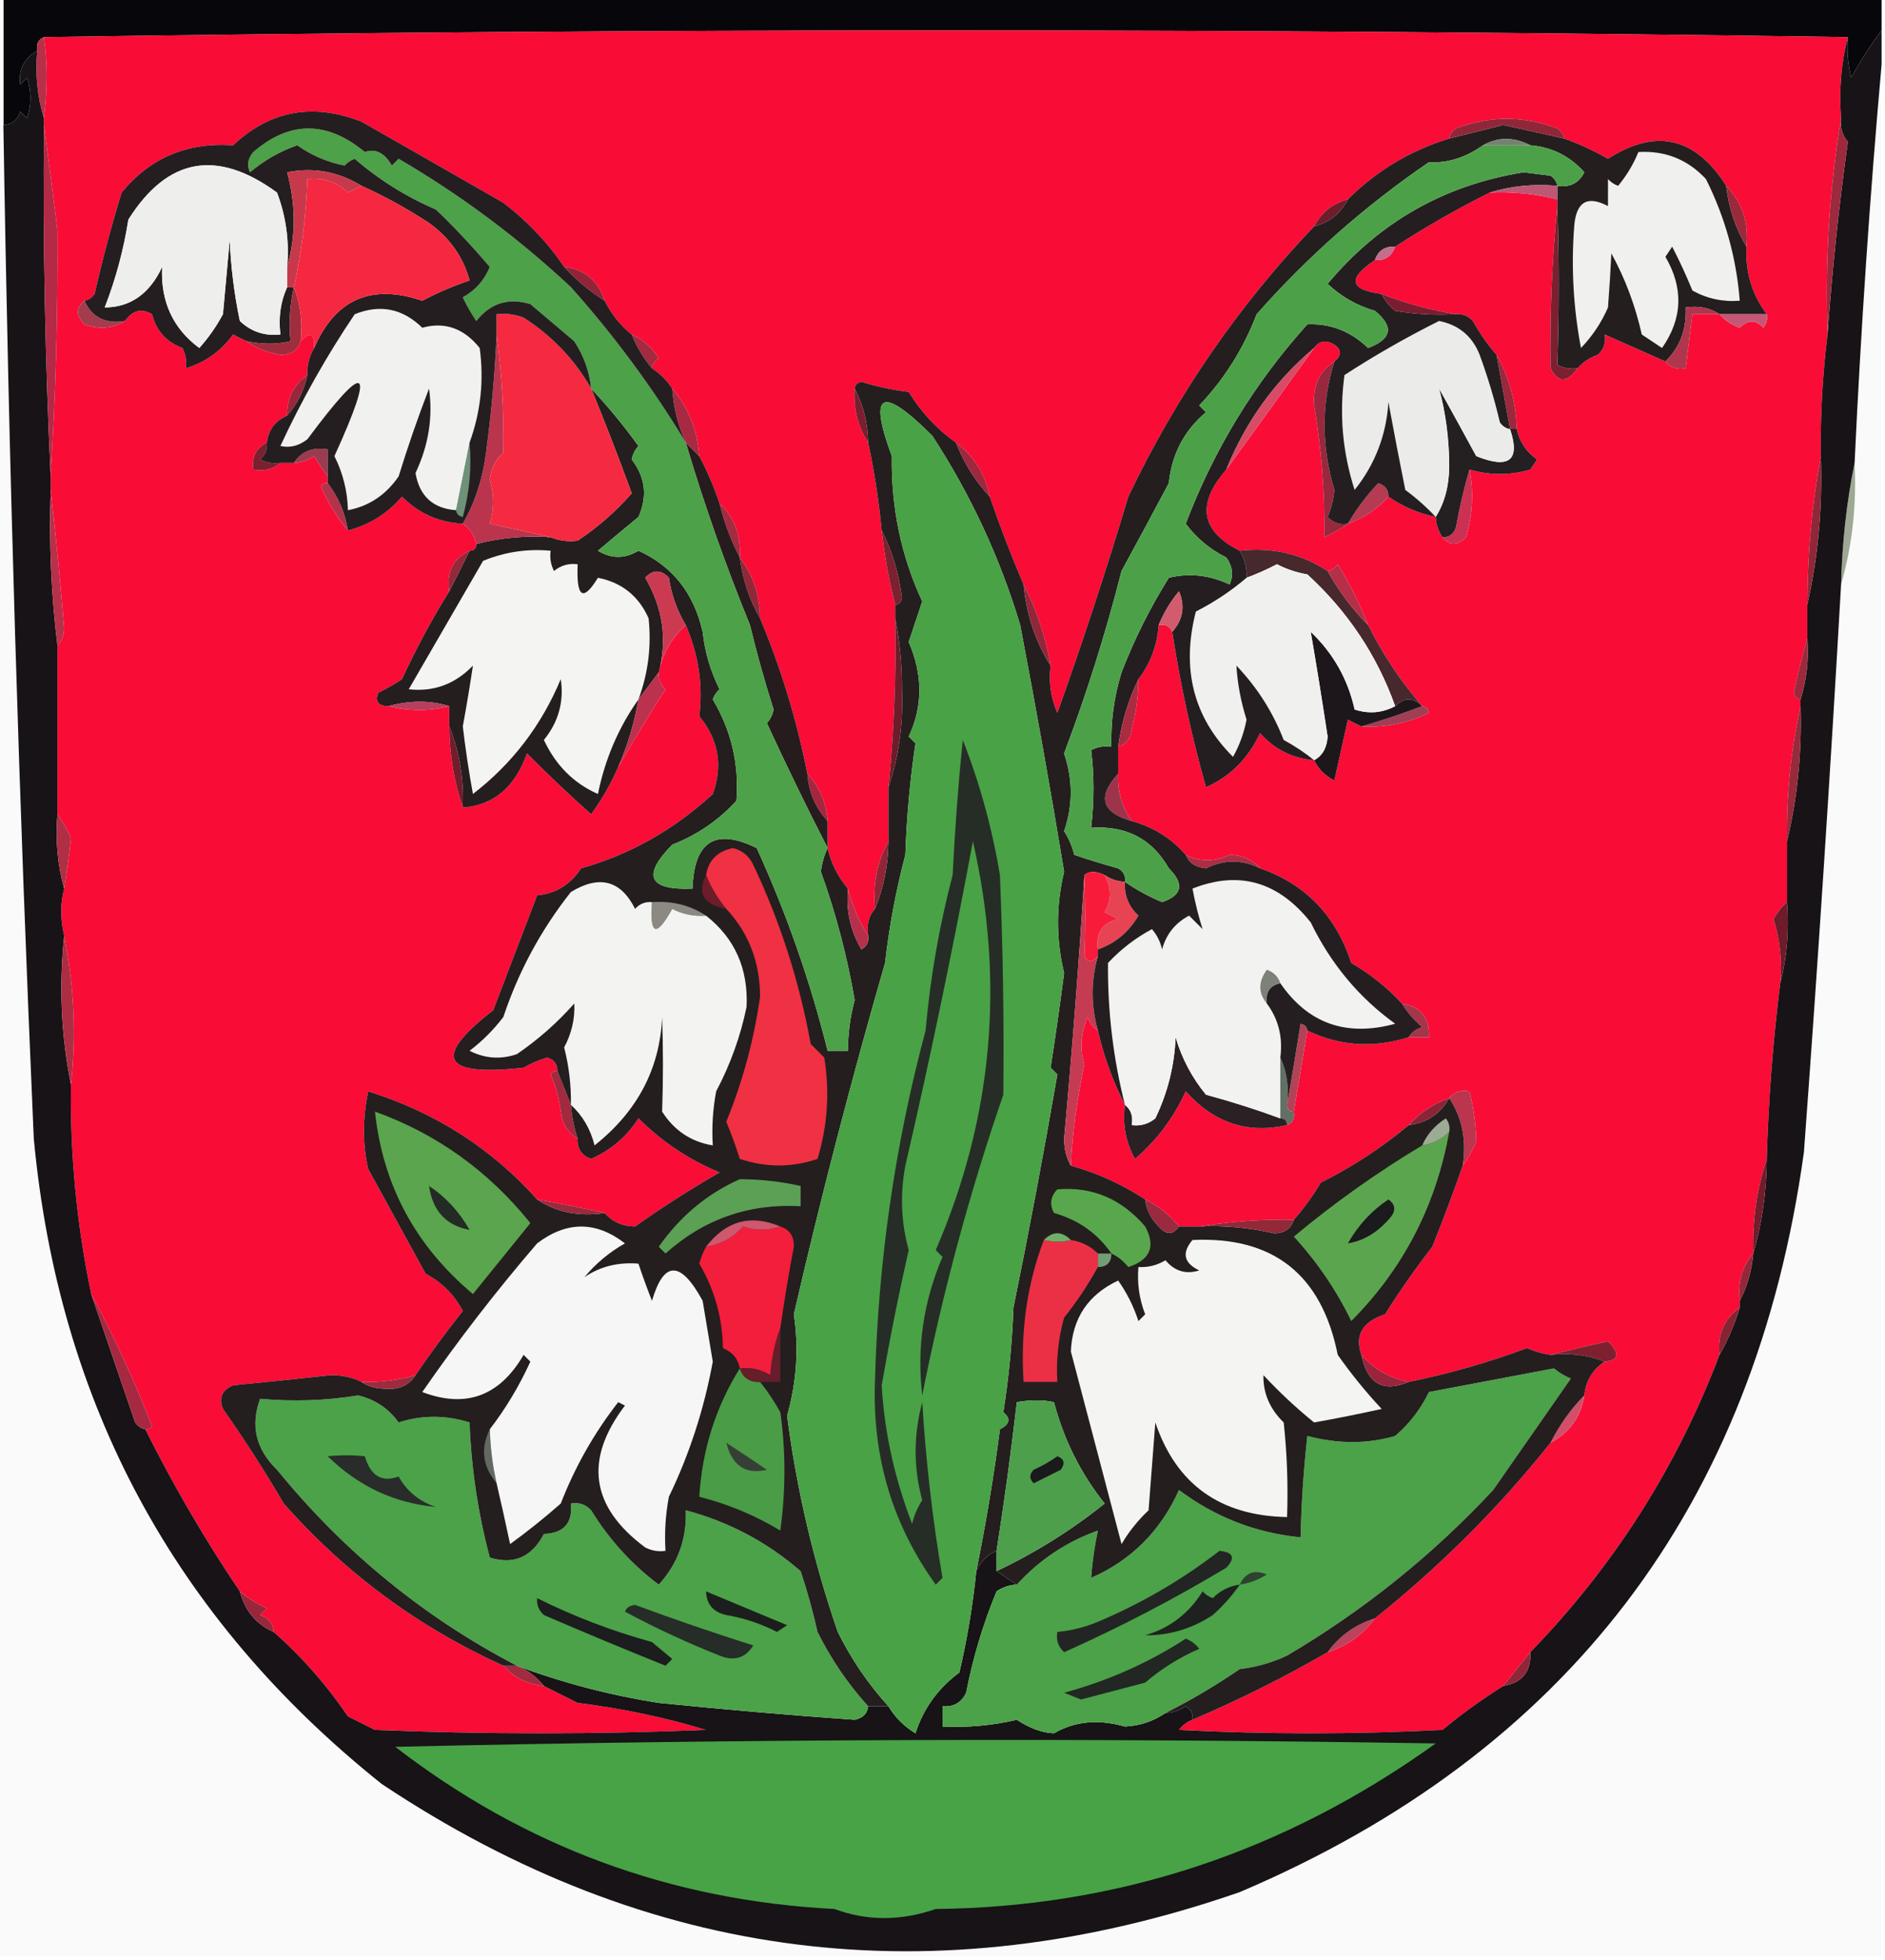<?xml version="1.0" encoding="UTF-8"?>
<!DOCTYPE svg PUBLIC "-//W3C//DTD SVG 1.1//EN" "http://www.w3.org/Graphics/SVG/1.1/DTD/svg11.dtd">
<svg xmlns="http://www.w3.org/2000/svg" version="1.1" width="279px" height="290px" style="shape-rendering:geometricPrecision; text-rendering:geometricPrecision; image-rendering:optimizeQuality; fill-rule:evenodd; clip-rule:evenodd" xmlns:xlink="http://www.w3.org/1999/xlink">
<g><path style="opacity:1" fill="#07060a" d="M 0.5,-0.5 C 93.167,-0.5 185.833,-0.5 278.5,-0.5C 278.5,1.167 278.5,2.833 278.5,4.5C 276.872,6.653 275.372,8.986 274,11.5C 273.505,9.527 273.338,7.527 273.5,5.5C 184.5,4.167 95.5,4.167 6.5,5.5C 5.662,5.842 5.328,6.508 5.5,7.5C 3.553,8.661 2.72,10.328 3,12.5C 3.333,12.167 3.667,11.833 4,11.5C 4.667,13.5 4.667,15.5 4,17.5C 3.667,17.167 3.333,16.833 3,16.5C 2.583,17.756 1.75,18.423 0.5,18.5C 0.5,12.167 0.5,5.833 0.5,-0.5 Z"/></g>
<g><path style="opacity:1" fill="#f90c36" d="M 6.5,5.5 C 95.5,4.167 184.5,4.167 273.5,5.5C 272.517,9.298 272.183,13.298 272.5,17.5C 270.767,27.947 270.101,38.614 270.5,49.5C 269.759,55.471 269.425,61.471 269.5,67.5C 268.185,74.629 267.518,81.963 267.5,89.5C 267.5,91.167 267.5,92.833 267.5,94.5C 266.746,97.023 266.08,99.689 265.5,102.5C 265.624,103.107 265.957,103.44 266.5,103.5C 266.5,103.833 266.5,104.167 266.5,104.5C 265.064,110.947 264.397,117.614 264.5,124.5C 264.5,127.5 264.5,130.5 264.5,133.5C 263.733,134.172 263.066,135.005 262.5,136C 263.451,139.057 263.784,142.223 263.5,145.5C 262.426,153.986 261.759,162.653 261.5,171.5C 260.028,175.919 259.362,180.586 259.5,185.5C 257.837,187.438 257.171,189.772 257.5,192.5C 257.5,192.833 257.5,193.167 257.5,193.5C 255.166,195.176 254.166,197.509 254.5,200.5C 248.207,217.082 238.874,231.749 226.5,244.5C 225.13,246.172 223.797,247.839 222.5,249.5C 219.379,251.448 216.379,253.615 213.5,256C 200.5,256.667 187.5,256.667 174.5,256C 175.044,255.283 175.711,254.783 176.5,254.5C 183.432,251.535 190.099,248.202 196.5,244.5C 199.429,243.557 201.763,241.89 203.5,239.5C 213.271,231.679 221.937,223.012 229.5,213.5C 232.328,212.004 233.994,209.671 234.5,206.5C 234.721,204.336 235.721,202.67 237.5,201.5C 239.646,201.304 239.812,200.304 238,198.5C 235.061,199.128 232.228,199.795 229.5,200.5C 228.305,200.322 227.138,199.989 226,199.5C 220.207,201.649 214.374,203.316 208.5,204.5C 205.705,203.937 203.372,202.604 201.5,200.5C 200.49,197.595 201.656,195.595 205,194.5C 207.15,191.082 209.483,187.749 212,184.5C 213.63,180.429 215.13,176.429 216.5,172.5C 217.249,171.469 217.915,170.302 218.5,169C 218.457,166.5 218.123,164 217.5,161.5C 216.209,161.263 215.209,161.596 214.5,162.5C 212.147,163.34 210.147,164.674 208.5,166.5C 204.537,169.82 200.204,172.654 195.5,175C 194.279,177.034 192.945,178.867 191.5,180.5C 186.763,180.419 182.097,180.753 177.5,181.5C 176.5,181.5 175.5,181.5 174.5,181.5C 173.127,179.793 171.461,178.46 169.5,177.5C 166.084,175.252 162.417,173.585 158.5,172.5C 158.733,167.651 159.399,162.651 160.5,157.5C 159.798,155.224 159.965,152.891 161,150.5C 161.278,151.416 161.778,152.082 162.5,152.5C 163.38,156.365 164.713,160.032 166.5,163.5C 166.125,166.397 166.625,169.063 168,171.5C 171.218,168.742 173.718,165.409 175.5,161.5C 179.658,166.167 184.658,167.833 190.5,166.5C 191.338,166.158 191.672,165.492 191.5,164.5C 192.167,160.5 192.833,156.5 193.5,152.5C 198.263,154.81 203.263,155.143 208.5,153.5C 209.5,153.5 210.5,153.5 211.5,153.5C 211.631,150.633 210.297,148.967 207.5,148.5C 205.344,146.159 202.844,144.159 200,142.5C 197.719,135.491 193.219,130.824 186.5,128.5C 185.376,127.191 183.876,126.525 182,126.5C 179.754,127.551 177.587,127.551 175.5,126.5C 173.371,124.05 170.704,122.383 167.5,121.5C 166.061,119.412 165.394,117.079 165.5,114.5C 165.5,113.167 165.5,111.833 165.5,110.5C 166.649,110.209 167.316,109.376 167.5,108C 168.159,105.538 168.493,103.038 168.5,100.5C 170.267,98.208 171.267,95.542 171.5,92.5C 172.492,92.328 173.158,92.662 173.5,93.5C 174.703,101.306 176.369,108.973 178.5,116.5C 182.086,114.914 184.753,112.247 186.5,108.5C 188.642,110.905 191.309,112.238 194.5,112.5C 195.145,113.812 196.145,114.812 197.5,115.5C 198.167,112.5 198.833,109.5 199.5,106.5C 200.183,106.863 200.85,107.196 201.5,107.5C 205.013,107.693 208.346,107.026 211.5,105.5C 211.376,104.893 211.043,104.56 210.5,104.5C 207.337,100.844 204.671,96.844 202.5,92.5C 201.308,89.438 199.808,86.438 198,83.5C 197.617,84.056 197.117,84.389 196.5,84.5C 192.645,81.965 188.312,80.965 183.5,81.5C 177.724,78.614 177.057,74.614 181.5,69.5C 185.806,63.586 190.139,57.586 194.5,51.5C 195.251,50.426 196.251,50.26 197.5,51C 198.598,51.77 198.598,52.603 197.5,53.5C 195.285,54.924 194.285,57.091 194.5,60C 195.612,66.623 196.112,73.123 196,79.5C 197.302,78.915 198.469,78.249 199.5,77.5C 201.882,76.649 203.882,75.316 205.5,73.5C 207.645,74.989 209.978,75.989 212.5,76.5C 212.557,77.609 212.89,78.609 213.5,79.5C 214.542,80.791 215.708,80.791 217,79.5C 217.985,76.04 218.152,72.707 217.5,69.5C 220.549,70.357 223.549,70.357 226.5,69.5C 226.833,69 227.167,68.5 227.5,68C 225.9,66.877 224.9,65.377 224.5,63.5C 224.37,59.475 223.37,55.809 221.5,52.5C 220.196,51.013 219.03,49.346 218,47.5C 217.329,46.748 216.496,46.414 215.5,46.5C 211.778,45.902 208.111,44.902 204.5,43.5C 199.73,42.894 199.396,41.227 203.5,38.5C 205.027,38.573 206.027,37.906 206.5,36.5C 211.067,33.541 215.733,30.875 220.5,28.5C 223.902,28.342 227.236,28.676 230.5,29.5C 230.5,29.833 230.5,30.167 230.5,30.5C 229.706,38.382 229.373,46.382 229.5,54.5C 230.574,56.688 231.908,56.688 233.5,54.5C 234.261,53.609 235.261,52.942 236.5,52.5C 237.386,51.675 237.719,50.675 237.5,49.5C 240.5,50.833 243.5,52.167 246.5,53.5C 247.209,54.404 248.209,54.737 249.5,54.5C 249.833,51.833 250.167,49.167 250.5,46.5C 251.833,46.5 253.167,46.5 254.5,46.5C 255.261,47.391 256.261,48.058 257.5,48.5C 258.72,47.289 259.887,47.289 261,48.5C 261.464,47.906 261.631,47.239 261.5,46.5C 259.307,43.582 258.307,40.248 258.5,36.5C 258.862,32.919 257.862,29.919 255.5,27.5C 250.92,20.277 245.086,18.944 238,23.5C 235.852,22.27 233.686,21.27 231.5,20.5C 231.389,19.883 231.056,19.383 230.5,19C 225.487,17.107 220.487,17.107 215.5,19C 214.944,19.383 214.611,19.883 214.5,20.5C 208.73,22.281 203.73,25.281 199.5,29.5C 197.251,30.08 195.585,31.413 194.5,33.5C 183.277,45.257 174.111,58.59 167,73.5C 163.776,84.275 160.276,94.942 156.5,105.5C 155.526,103.257 155.192,100.924 155.5,98.5C 154.769,94.216 153.435,90.216 151.5,86.5C 149.686,82.265 148.02,77.932 146.5,73.5C 145.831,70.151 144.164,67.484 141.5,65.5C 138.694,63.525 136.361,61.025 134.5,58C 132.109,57.713 129.776,57.213 127.5,56.5C 126.893,56.624 126.56,56.957 126.5,57.5C 126.294,60.495 126.96,63.162 128.5,65.5C 129.408,69.758 130.075,74.092 130.5,78.5C 130.931,82.337 131.598,86.003 132.5,89.5C 132.5,90.167 132.5,90.833 132.5,91.5C 132.665,99.862 132.332,108.195 131.5,116.5C 131.5,119.167 131.5,121.833 131.5,124.5C 129.825,127.507 129.159,130.84 129.5,134.5C 128.566,135.568 128.232,136.901 128.5,138.5C 127.131,136.309 126.131,133.975 125.5,131.5C 124.015,129.751 123.015,127.751 122.5,125.5C 122.5,124.167 122.5,122.833 122.5,121.5C 122.293,118.759 121.293,116.426 119.5,114.5C 117.93,106.543 115.597,98.876 112.5,91.5C 112.472,88.084 111.472,85.084 109.5,82.5C 109.693,79.189 108.693,76.522 106.5,74.5C 105.688,72.055 104.688,69.722 103.5,67.5C 103.248,63.673 101.915,60.34 99.5,57.5C 98.728,56.306 97.728,55.306 96.5,54.5C 96.611,53.883 96.944,53.383 97.5,53C 96.468,51.373 95.134,50.207 93.5,49.5C 91.817,48.147 90.484,46.48 89.5,44.5C 88.526,41.504 86.526,39.837 83.5,39.5C 81.07,35.901 78.07,32.734 74.5,30C 67.486,25.977 60.486,21.977 53.5,18C 46.293,15.185 39.96,16.352 34.5,21.5C 27.692,21.035 22.192,23.368 18,28.5C 16.482,33.446 15.149,38.446 14,43.5C 13.617,44.056 13.117,44.389 12.5,44.5C 11.209,45.542 11.209,46.708 12.5,48C 14.712,48.789 16.712,48.623 18.5,47.5C 19.635,45.912 20.969,45.579 22.5,46.5C 23.124,48.958 24.624,50.624 27,51.5C 27.483,52.448 27.649,53.448 27.5,54.5C 30.363,53.647 32.696,51.98 34.5,49.5C 35.184,49.863 35.85,50.196 36.5,50.5C 37.912,51.532 39.578,52.199 41.5,52.5C 43.038,52.547 44.038,51.88 44.5,50.5C 45.925,48.969 46.591,49.302 46.5,51.5C 45.766,52.708 45.433,54.041 45.5,55.5C 43.461,56.911 42.461,58.911 42.5,61.5C 40.738,62.262 39.738,63.596 39.5,65.5C 37.896,66.287 37.229,67.62 37.5,69.5C 39.099,69.768 40.432,69.434 41.5,68.5C 42.167,68.5 42.833,68.5 43.5,68.5C 44.583,68.461 45.583,68.127 46.5,67.5C 47.176,68.602 47.842,69.602 48.5,70.5C 48.5,70.833 48.5,71.167 48.5,71.5C 48.062,71.435 47.728,71.601 47.5,72C 48.568,74.438 49.902,76.605 51.5,78.5C 54.66,77.683 57.327,76.016 59.5,73.5C 61.967,75.991 64.967,77.324 68.5,77.5C 69.551,78.222 70.218,79.222 70.5,80.5C 70.5,81.167 70.167,81.5 69.5,81.5C 67.025,82.687 66.025,84.687 66.5,87.5C 63.956,91.581 61.622,95.914 59.5,100.5C 58.372,101.262 57.205,101.929 56,102.5C 55.472,103.816 55.972,104.483 57.5,104.5C 60.622,105.252 63.622,105.252 66.5,104.5C 66.5,105.5 66.5,106.5 66.5,107.5C 66.539,111.733 67.205,115.733 68.5,119.5C 73.043,119.177 76.209,116.511 78,111.5C 81.097,114.621 84.263,117.621 87.5,120.5C 89.11,118.275 90.443,115.941 91.5,113.5C 93.738,109.632 96.072,105.799 98.5,102C 97.748,101.329 97.414,100.496 97.5,99.5C 98.105,96.695 99.438,94.361 101.5,92.5C 103.405,96.916 104.072,101.416 103.5,106C 106.348,109.433 107.015,113.266 105.5,117.5C 99.761,122.789 93.261,126.456 86,128.5C 84.449,130.894 82.282,132.227 79.5,132.5C 77.347,138.145 75.18,143.812 73,149.5C 63.932,156.514 65.432,159.347 77.5,158C 78.609,157.362 79.775,156.862 81,156.5C 82.03,156.836 82.53,157.503 82.5,158.5C 82.062,158.435 81.728,158.601 81.5,159C 82.249,160.734 82.749,162.567 83,164.5C 83.2,166.32 84.034,167.653 85.5,168.5C 85.415,169.995 86.082,170.995 87.5,171.5C 90.432,170.2 92.766,168.2 94.5,165.5C 97.957,168.953 101.957,171.62 106.5,173.5C 102.188,175.986 98.022,178.653 94,181.5C 92.124,181.475 90.624,180.809 89.5,179.5C 86.275,178.763 82.941,178.097 79.5,177.5C 72.763,169.948 64.43,164.615 54.5,161.5C 53.654,165.545 53.654,169.378 54.5,173C 57.332,178.159 60.166,183.326 63,188.5C 65.384,189.755 67.217,191.588 68.5,194C 66.041,197.09 63.708,200.257 61.5,203.5C 58.904,204.265 56.237,204.599 53.5,204.5C 52.207,203.842 50.707,203.508 49,203.5C 44.17,204.033 39.337,204.533 34.5,205C 32.842,205.725 32.342,206.892 33,208.5C 36.181,213.032 39.181,217.699 42,222.5C 51.087,232.801 61.92,240.801 74.5,246.5C 76.033,248.245 78.033,249.245 80.5,249.5C 82.14,250.32 83.807,251.153 85.5,252C 92.022,252.806 98.356,254.139 104.5,256C 88.167,256.667 71.833,256.667 55.5,256C 54.167,255.333 52.833,254.667 51.5,254C 48.34,249.343 44.673,245.176 40.5,241.5C 40.423,240.25 39.756,239.417 38.5,239C 38.833,238.667 39.167,238.333 39.5,238C 38.016,237.338 36.683,236.504 35.5,235.5C 30.344,227.864 25.677,219.864 21.5,211.5C 21.938,211.565 22.272,211.399 22.5,211C 19.87,204.245 16.87,197.745 13.5,191.5C 11.364,181.285 10.364,170.952 10.5,160.5C 11.312,153.31 10.979,145.977 9.5,138.5C 8.918,136.002 8.918,133.669 9.5,131.5C 9.941,128.769 10.274,126.269 10.5,124C 9.915,122.698 9.249,121.531 8.5,120.5C 8.5,112.167 8.5,103.833 8.5,95.5C 9.139,94.903 9.472,94.07 9.5,93C 8.923,86.01 8.257,79.177 7.5,72.5C 7.5,71.833 7.5,71.167 7.5,70.5C 8.249,58.414 8.582,46.247 8.5,34C 7.855,28.733 7.188,23.567 6.5,18.5C 6.5,18.167 6.5,17.833 6.5,17.5C 7.058,13.335 7.058,9.335 6.5,5.5 Z"/></g>
<g><path style="opacity:1" fill="#b83048" d="M 6.5,5.5 C 7.058,9.335 7.058,13.335 6.5,17.5C 5.521,14.375 5.187,11.042 5.5,7.5C 5.328,6.508 5.662,5.842 6.5,5.5 Z"/></g>
<g><path style="opacity:1" fill="#fafafa" d="M -0.5,-0.5 C -0.167,-0.5 0.167,-0.5 0.5,-0.5C 0.5,5.833 0.5,12.167 0.5,18.5C 1.297,68.508 2.797,118.508 5,168.5C 8.673,207.684 25.84,239.518 56.5,264C 96.012,290.322 138.346,295.655 183.5,280C 231.914,259.397 259.747,222.897 267,170.5C 269.071,142.51 270.904,114.51 272.5,86.5C 274.15,80.75 274.816,74.75 274.5,68.5C 275.432,48.654 276.765,28.988 278.5,9.5C 278.5,102.833 278.5,196.167 278.5,289.5C 185.5,289.5 92.5,289.5 -0.5,289.5C -0.5,192.833 -0.5,96.167 -0.5,-0.5 Z"/></g>
<g><path style="opacity:1" fill="#9ea995" d="M 274.5,68.5 C 274.816,74.75 274.15,80.75 272.5,86.5C 272.652,80.302 273.318,74.302 274.5,68.5 Z"/></g>
<g><path style="opacity:1" fill="#171316" d="M 278.5,4.5 C 278.5,6.167 278.5,7.833 278.5,9.5C 276.765,28.988 275.432,48.654 274.5,68.5C 273.318,74.302 272.652,80.302 272.5,86.5C 270.904,114.51 269.071,142.51 267,170.5C 259.747,222.897 231.914,259.397 183.5,280C 138.346,295.655 96.012,290.322 56.5,264C 25.84,239.518 8.673,207.684 5,168.5C 2.797,118.508 1.297,68.508 0.5,18.5C 1.75,18.423 2.583,17.756 3,16.5C 3.333,16.833 3.667,17.167 4,17.5C 4.667,15.5 4.667,13.5 4,11.5C 3.667,11.833 3.333,12.167 3,12.5C 2.72,10.328 3.553,8.661 5.5,7.5C 5.187,11.042 5.521,14.375 6.5,17.5C 6.5,17.833 6.5,18.167 6.5,18.5C 6.351,36.037 6.685,53.37 7.5,70.5C 7.5,71.167 7.5,71.833 7.5,72.5C 7.233,80.222 7.566,87.889 8.5,95.5C 8.5,103.833 8.5,112.167 8.5,120.5C 8.185,124.371 8.518,128.038 9.5,131.5C 8.918,133.669 8.918,136.002 9.5,138.5C 8.718,145.967 9.051,153.3 10.5,160.5C 10.364,170.952 11.364,181.285 13.5,191.5C 15.653,197.812 17.819,204.146 20,210.5C 20.383,211.056 20.883,211.389 21.5,211.5C 25.677,219.864 30.344,227.864 35.5,235.5C 36.247,238.362 37.914,240.362 40.5,241.5C 44.673,245.176 48.34,249.343 51.5,254C 52.833,254.667 54.167,255.333 55.5,256C 71.833,256.667 88.167,256.667 104.5,256C 98.356,254.139 92.022,252.806 85.5,252C 83.807,251.153 82.14,250.32 80.5,249.5C 79.41,248.143 78.076,247.143 76.5,246.5C 83.278,249.034 90.278,250.868 97.5,252C 107.382,252.999 117.048,253.832 126.5,254.5C 127.713,254.253 128.38,253.586 128.5,252.5C 129.5,252.5 130.5,252.5 131.5,252.5C 132.479,254.145 133.812,255.479 135.5,256.5C 136.678,252.83 138.845,249.83 142,247.5C 143.158,242.543 143.992,237.543 144.5,232.5C 145.1,231.1 146.1,230.1 147.5,229.5C 147.5,230.5 147.5,231.5 147.5,232.5C 148.5,233.167 149.5,233.833 150.5,234.5C 149.417,234.539 148.417,234.873 147.5,235.5C 145.499,240.339 143.999,245.339 143,250.5C 142.29,251.973 141.124,252.64 139.5,252.5C 139.5,253.5 139.5,254.5 139.5,255.5C 143.215,255.68 146.882,255.346 150.5,254.5C 152.428,255.767 154.261,256.434 156,256.5C 159.053,254.713 162.553,254.38 166.5,255.5C 168.714,255.389 170.714,254.722 172.5,253.5C 173.583,253.461 174.583,253.127 175.5,252.5C 176.298,252.957 176.631,253.624 176.5,254.5C 175.711,254.783 175.044,255.283 174.5,256C 187.5,256.667 200.5,256.667 213.5,256C 216.379,253.615 219.379,251.448 222.5,249.5C 225.324,249.011 226.657,247.344 226.5,244.5C 238.874,231.749 248.207,217.082 254.5,200.5C 255.736,198.351 256.736,196.018 257.5,193.5C 257.5,193.167 257.5,192.833 257.5,192.5C 258.612,190.401 259.279,188.067 259.5,185.5C 260.801,181.057 261.468,176.391 261.5,171.5C 261.759,162.653 262.426,153.986 263.5,145.5C 264.483,141.702 264.817,137.702 264.5,133.5C 264.5,130.5 264.5,127.5 264.5,124.5C 266.039,118.063 266.706,111.396 266.5,104.5C 266.5,104.167 266.5,103.833 266.5,103.5C 267.403,100.609 267.736,97.609 267.5,94.5C 267.5,92.833 267.5,91.167 267.5,89.5C 269.105,82.397 269.772,75.063 269.5,67.5C 269.425,61.471 269.759,55.471 270.5,49.5C 271.168,40.067 272.168,30.567 273.5,21C 272.663,19.989 272.33,18.822 272.5,17.5C 272.183,13.298 272.517,9.298 273.5,5.5C 273.338,7.527 273.505,9.527 274,11.5C 275.372,8.986 276.872,6.653 278.5,4.5 Z"/></g>
<g><path style="opacity:1" fill="#a12c3f" d="M 74.5,246.5 C 75.167,246.5 75.833,246.5 76.5,246.5C 78.076,247.143 79.41,248.143 80.5,249.5C 78.033,249.245 76.033,248.245 74.5,246.5 Z"/></g>
<g><path style="opacity:1" fill="#922639" d="M 226.5,244.5 C 226.657,247.344 225.324,249.011 222.5,249.5C 223.797,247.839 225.13,246.172 226.5,244.5 Z"/></g>
<g><path style="opacity:1" fill="#bb435c" d="M 203.5,239.5 C 201.763,241.89 199.429,243.557 196.5,244.5C 198.271,242.065 200.604,240.398 203.5,239.5 Z"/></g>
<g><path style="opacity:1" fill="#98273b" d="M 35.5,235.5 C 36.683,236.504 38.016,237.338 39.5,238C 39.167,238.333 38.833,238.667 38.5,239C 39.756,239.417 40.423,240.25 40.5,241.5C 37.914,240.362 36.247,238.362 35.5,235.5 Z"/></g>
<g><path style="opacity:1" fill="#d24f69" d="M 234.5,206.5 C 233.994,209.671 232.328,212.004 229.5,213.5C 230.852,210.835 232.518,208.502 234.5,206.5 Z"/></g>
<g><path style="opacity:1" fill="#4ba248" d="M 128.5,252.5 C 128.38,253.586 127.713,254.253 126.5,254.5C 117.048,253.832 107.382,252.999 97.5,252C 90.278,250.868 83.278,249.034 76.5,246.5C 62.776,239.356 50.943,229.69 41,217.5C 37.871,214.466 37.038,210.966 38.5,207C 43.439,207.44 48.272,207.273 53,206.5C 55.499,207.083 57.499,208.416 59,210.5C 62.449,209.39 65.949,209.39 69.5,210.5C 69.755,217.286 70.755,223.953 72.5,230.5C 76.06,231.586 78.726,230.419 80.5,227C 83.447,226.888 84.78,225.388 84.5,222.5C 85.675,222.281 86.675,222.614 87.5,223.5C 90.152,227.817 93.485,231.484 97.5,234.5C 100.322,231.418 101.656,227.752 101.5,223.5C 107.857,225.189 113.524,228.189 118.5,232.5C 119.488,235.45 120.321,238.45 121,241.5C 123.017,245.546 125.517,249.212 128.5,252.5 Z"/></g>
<g><path style="opacity:1" fill="#4ba248" d="M 172.5,253.5 C 170.714,254.722 168.714,255.389 166.5,255.5C 162.553,254.38 159.053,254.713 156,256.5C 154.261,256.434 152.428,255.767 150.5,254.5C 146.882,255.346 143.215,255.68 139.5,255.5C 139.5,254.5 139.5,253.5 139.5,252.5C 141.124,252.64 142.29,251.973 143,250.5C 143.999,245.339 145.499,240.339 147.5,235.5C 148.417,234.873 149.417,234.539 150.5,234.5C 153.849,230.828 157.849,228.161 162.5,226.5C 162.007,228.806 161.674,231.139 161.5,233.5C 167.448,230.886 171.781,226.553 174.5,220.5C 179.856,224.512 185.856,226.846 192.5,227.5C 192.613,222.482 192.947,217.482 193.5,212.5C 198.036,213.699 202.369,213.699 206.5,212.5C 208.608,210.694 210.274,208.527 211.5,206C 217.703,204.816 223.869,203.649 230,202.5C 230.75,203.126 231.584,203.626 232.5,204C 228.675,209.494 224.842,214.994 221,220.5C 212.038,230.125 201.871,238.291 190.5,245C 188.285,246.044 185.952,246.71 183.5,247C 179.902,249.457 176.235,251.624 172.5,253.5 Z"/></g>
<g><path style="opacity:1" fill="#a62941" d="M 13.5,191.5 C 16.87,197.745 19.87,204.245 22.5,211C 22.272,211.399 21.938,211.565 21.5,211.5C 20.883,211.389 20.383,211.056 20,210.5C 17.819,204.146 15.653,197.812 13.5,191.5 Z"/></g>
<g><path style="opacity:1" fill="#7f2031" d="M 237.5,201.5 C 235.052,200.527 232.385,200.194 229.5,200.5C 232.228,199.795 235.061,199.128 238,198.5C 239.812,200.304 239.646,201.304 237.5,201.5 Z"/></g>
<g><path style="opacity:1" fill="#872434" d="M 257.5,193.5 C 256.736,196.018 255.736,198.351 254.5,200.5C 254.166,197.509 255.166,195.176 257.5,193.5 Z"/></g>
<g><path style="opacity:1" fill="#96273b" d="M 259.5,185.5 C 259.279,188.067 258.612,190.401 257.5,192.5C 257.171,189.772 257.837,187.438 259.5,185.5 Z"/></g>
<g><path style="opacity:1" fill="#711d2c" d="M 261.5,171.5 C 261.468,176.391 260.801,181.057 259.5,185.5C 259.362,180.586 260.028,175.919 261.5,171.5 Z"/></g>
<g><path style="opacity:1" fill="#ba354d" d="M 214.5,162.5 C 215.209,161.596 216.209,161.263 217.5,161.5C 218.123,164 218.457,166.5 218.5,169C 217.915,170.302 217.249,171.469 216.5,172.5C 217.069,168.671 216.402,165.337 214.5,162.5 Z"/></g>
<g><path style="opacity:1" fill="#a22a3f" d="M 82.5,158.5 C 83.167,160.167 83.833,161.833 84.5,163.5C 84.629,165.216 84.962,166.883 85.5,168.5C 84.034,167.653 83.2,166.32 83,164.5C 82.749,162.567 82.249,160.734 81.5,159C 81.728,158.601 82.062,158.435 82.5,158.5 Z"/></g>
<g><path style="opacity:1" fill="#627065" d="M 189.5,156.5 C 190.468,158.607 190.802,160.941 190.5,163.5C 190.5,164.167 190.833,164.5 191.5,164.5C 191.672,165.492 191.338,166.158 190.5,166.5C 190.5,165.833 190.167,165.5 189.5,165.5C 189.5,162.5 189.5,159.5 189.5,156.5 Z"/></g>
<g><path style="opacity:1" fill="#2b2023" d="M 189.5,165.5 C 190.167,165.5 190.5,165.833 190.5,166.5C 184.658,167.833 179.658,166.167 175.5,161.5C 173.718,165.409 171.218,168.742 168,171.5C 166.625,169.063 166.125,166.397 166.5,163.5C 167.404,164.209 167.737,165.209 167.5,166.5C 168.822,166.67 169.989,166.337 171,165.5C 172.827,161.719 173.827,157.719 174,153.5C 174.937,156.656 176.437,159.489 178.5,162C 182.29,163.026 185.957,164.193 189.5,165.5 Z"/></g>
<g><path style="opacity:1" fill="#b24256" d="M 193.5,152.5 C 192.833,156.5 192.167,160.5 191.5,164.5C 190.833,164.5 190.5,164.167 190.5,163.5C 191.166,159.647 191.833,155.647 192.5,151.5C 193.107,151.624 193.44,151.957 193.5,152.5 Z"/></g>
<g><path style="opacity:1" fill="#a5354a" d="M 207.5,148.5 C 210.297,148.967 211.631,150.633 211.5,153.5C 210.5,153.5 209.5,153.5 208.5,153.5C 208.918,152.778 209.584,152.278 210.5,152C 209.29,150.961 208.29,149.794 207.5,148.5 Z"/></g>
<g><path style="opacity:1" fill="#ac2e43" d="M 9.5,138.5 C 10.979,145.977 11.312,153.31 10.5,160.5C 9.051,153.3 8.718,145.967 9.5,138.5 Z"/></g>
<g><path style="opacity:1" fill="#241e1f" d="M 231.5,20.5 C 233.686,21.27 235.852,22.27 238,23.5C 245.086,18.944 250.92,20.277 255.5,27.5C 255.883,30.811 256.883,33.811 258.5,36.5C 258.307,40.248 259.307,43.582 261.5,46.5C 259.167,46.5 256.833,46.5 254.5,46.5C 253.081,45.549 251.415,45.215 249.5,45.5C 249.655,48.716 248.655,51.383 246.5,53.5C 243.5,52.167 240.5,50.833 237.5,49.5C 237.719,50.675 237.386,51.675 236.5,52.5C 235.261,52.942 234.261,53.609 233.5,54.5C 232.448,54.65 231.448,54.483 230.5,54C 230.766,46.264 230.766,38.431 230.5,30.5C 230.5,30.167 230.5,29.833 230.5,29.5C 230.5,28.833 230.5,28.167 230.5,27.5C 232.346,27.778 233.68,27.111 234.5,25.5C 232.364,23.099 229.697,21.765 226.5,21.5C 224.059,20.244 221.726,20.244 219.5,21.5C 216.911,23.334 214.245,24.167 211.5,24C 202.026,30.478 193.526,37.978 186,46.5C 184.026,51.63 181.193,56.13 177.5,60C 177.833,60.333 178.167,60.667 178.5,61C 175.269,63.715 173.436,67.215 173,71.5C 170.711,75.807 168.378,80.14 166,84.5C 163.665,93.67 160.832,102.67 157.5,111.5C 158.806,115.365 158.806,119.198 157.5,123C 158.191,124.067 158.691,125.234 159,126.5C 161.124,127.227 163.291,127.894 165.5,128.5C 166.298,128.957 166.631,129.624 166.5,130.5C 165.391,130.443 164.391,130.11 163.5,129.5C 162.202,128.884 161.202,128.884 160.5,129.5C 159.704,142.36 158.704,155.36 157.5,168.5C 157.511,170.045 157.844,171.378 158.5,172.5C 162.417,173.585 166.084,175.252 169.5,177.5C 169.703,179.044 170.37,180.378 171.5,181.5C 172.614,182.776 173.614,182.776 174.5,181.5C 175.5,181.5 176.5,181.5 177.5,181.5C 181.215,181.32 184.882,181.654 188.5,182.5C 190.038,182.547 191.038,181.88 191.5,180.5C 192.945,178.867 194.279,177.034 195.5,175C 200.204,172.654 204.537,169.82 208.5,166.5C 211.198,166.155 213.198,164.822 214.5,162.5C 216.402,165.337 217.069,168.671 216.5,172.5C 215.13,176.429 213.63,180.429 212,184.5C 209.483,187.749 207.15,191.082 205,194.5C 201.656,195.595 200.49,197.595 201.5,200.5C 202.384,204.77 204.717,206.103 208.5,204.5C 214.374,203.316 220.207,201.649 226,199.5C 227.138,199.989 228.305,200.322 229.5,200.5C 232.385,200.194 235.052,200.527 237.5,201.5C 235.721,202.67 234.721,204.336 234.5,206.5C 232.518,208.502 230.852,210.835 229.5,213.5C 221.937,223.012 213.271,231.679 203.5,239.5C 200.604,240.398 198.271,242.065 196.5,244.5C 190.099,248.202 183.432,251.535 176.5,254.5C 176.631,253.624 176.298,252.957 175.5,252.5C 174.583,253.127 173.583,253.461 172.5,253.5C 176.235,251.624 179.902,249.457 183.5,247C 185.952,246.71 188.285,246.044 190.5,245C 201.871,238.291 212.038,230.125 221,220.5C 224.842,214.994 228.675,209.494 232.5,204C 231.584,203.626 230.75,203.126 230,202.5C 223.869,203.649 217.703,204.816 211.5,206C 210.274,208.527 208.608,210.694 206.5,212.5C 202.369,213.699 198.036,213.699 193.5,212.5C 192.947,217.482 192.613,222.482 192.5,227.5C 185.856,226.846 179.856,224.512 174.5,220.5C 171.781,226.553 167.448,230.886 161.5,233.5C 161.674,231.139 162.007,228.806 162.5,226.5C 157.849,228.161 153.849,230.828 150.5,234.5C 149.5,233.833 148.5,233.167 147.5,232.5C 153.215,229.802 158.548,226.469 163.5,222.5C 159.958,218.052 157.458,213.052 156,207.5C 154.374,207.146 152.541,207.146 150.5,207.5C 149.619,215.13 148.619,222.463 147.5,229.5C 146.1,230.1 145.1,231.1 144.5,232.5C 145.91,225.565 147.076,218.565 148,211.5C 149.487,210.747 149.654,209.914 148.5,209C 149.307,203.917 149.807,198.75 150,193.5C 152.305,182.21 154.472,170.71 156.5,159C 156.167,158.667 155.833,158.333 155.5,158C 156.221,153.381 156.887,148.714 157.5,144C 156.296,139.019 156.296,134.019 157.5,129C 155.545,117.123 153.378,104.957 151,92.5C 148.019,82.566 143.686,73.233 138,64.5C 130.469,56.974 128.469,57.974 132,67.5C 131.881,75.108 133.381,82.274 136.5,89C 135.833,91 135.167,93 134.5,95C 136.6,99.859 136.6,104.526 134.5,109C 134.833,109.333 135.167,109.667 135.5,110C 134.691,115.417 134.191,120.917 134,126.5C 132.615,131.761 131.615,137.094 131,142.5C 126.016,159.755 121.516,177.088 117.5,194.5C 118.251,199.516 117.918,204.516 116.5,209.5C 117.92,220.438 120.42,231.105 124,241.5C 126.029,245.58 128.529,249.246 131.5,252.5C 130.5,252.5 129.5,252.5 128.5,252.5C 125.517,249.212 123.017,245.546 121,241.5C 120.321,238.45 119.488,235.45 118.5,232.5C 113.524,228.189 107.857,225.189 101.5,223.5C 101.656,227.752 100.322,231.418 97.5,234.5C 93.485,231.484 90.152,227.817 87.5,223.5C 86.675,222.614 85.675,222.281 84.5,222.5C 84.78,225.388 83.447,226.888 80.5,227C 78.726,230.419 76.06,231.586 72.5,230.5C 70.755,223.953 69.755,217.286 69.5,210.5C 65.949,209.39 62.449,209.39 59,210.5C 57.499,208.416 55.499,207.083 53,206.5C 48.272,207.273 43.439,207.44 38.5,207C 37.038,210.966 37.871,214.466 41,217.5C 50.943,229.69 62.776,239.356 76.5,246.5C 75.833,246.5 75.167,246.5 74.5,246.5C 61.92,240.801 51.087,232.801 42,222.5C 39.181,217.699 36.181,213.032 33,208.5C 32.342,206.892 32.842,205.725 34.5,205C 39.337,204.533 44.17,204.033 49,203.5C 50.707,203.508 52.207,203.842 53.5,204.5C 54.449,205.152 55.615,205.486 57,205.5C 59.008,205.693 60.508,205.026 61.5,203.5C 63.708,200.257 66.041,197.09 68.5,194C 67.217,191.588 65.384,189.755 63,188.5C 60.166,183.326 57.332,178.159 54.5,173C 53.654,169.378 53.654,165.545 54.5,161.5C 64.43,164.615 72.763,169.948 79.5,177.5C 82.337,179.402 85.671,180.069 89.5,179.5C 90.624,180.809 92.124,181.475 94,181.5C 98.022,178.653 102.188,175.986 106.5,173.5C 101.957,171.62 97.957,168.953 94.5,165.5C 92.766,168.2 90.432,170.2 87.5,171.5C 86.082,170.995 85.415,169.995 85.5,168.5C 84.962,166.883 84.629,165.216 84.5,163.5C 83.833,161.833 83.167,160.167 82.5,158.5C 82.53,157.503 82.03,156.836 81,156.5C 79.775,156.862 78.609,157.362 77.5,158C 65.432,159.347 63.932,156.514 73,149.5C 75.18,143.812 77.347,138.145 79.5,132.5C 82.282,132.227 84.449,130.894 86,128.5C 93.261,126.456 99.761,122.789 105.5,117.5C 107.015,113.266 106.348,109.433 103.5,106C 104.072,101.416 103.405,96.916 101.5,92.5C 100.213,90.364 99.379,88.03 99,85.5C 97.817,84.269 96.651,84.269 95.5,85.5C 98.125,89.969 98.792,94.635 97.5,99.5C 96.5,100.833 95.5,102.167 94.5,103.5C 93.885,107.008 92.885,110.341 91.5,113.5C 90.443,115.941 89.11,118.275 87.5,120.5C 84.263,117.621 81.097,114.621 78,111.5C 76.209,116.511 73.043,119.177 68.5,119.5C 68.656,115.236 67.989,111.236 66.5,107.5C 66.5,106.5 66.5,105.5 66.5,104.5C 63.673,103.632 60.673,103.632 57.5,104.5C 55.972,104.483 55.472,103.816 56,102.5C 57.205,101.929 58.372,101.262 59.5,100.5C 61.622,95.914 63.956,91.581 66.5,87.5C 67.492,85.544 68.492,83.544 69.5,81.5C 70.167,81.5 70.5,81.167 70.5,80.5C 74.064,79.577 77.731,79.244 81.5,79.5C 82.847,80.028 84.181,80.195 85.5,80C 88.483,78.016 91.15,75.683 93.5,73C 91.591,67.77 89.591,62.604 87.5,57.5C 90.007,60.175 92.34,63.008 94.5,66C 93.978,66.561 93.645,67.228 93.5,68C 95.52,70.621 95.853,73.455 94.5,76.5C 92.46,78.177 90.46,79.844 88.5,81.5C 90.484,82.706 92.484,82.706 94.5,81.5C 99.531,83.769 102.698,87.769 104,93.5C 104.332,96.506 105.166,99.34 106.5,102C 106.043,102.414 105.709,102.914 105.5,103.5C 108.251,108.13 109.418,113.13 109,118.5C 106.367,121.387 103.201,123.554 99.5,125C 94.979,129.595 95.979,131.762 102.5,131.5C 102.723,124.481 105.89,122.481 112,125.5C 116.421,135.187 119.921,145.187 122.5,155.5C 123.5,155.5 124.5,155.5 125.5,155.5C 125.507,152.962 125.841,150.462 126.5,148C 125.383,141.494 123.717,135.161 121.5,129C 121.648,127.744 121.982,126.577 122.5,125.5C 123.015,127.751 124.015,129.751 125.5,131.5C 125.205,134.734 125.871,137.734 127.5,140.5C 128.298,140.043 128.631,139.376 128.5,138.5C 128.232,136.901 128.566,135.568 129.5,134.5C 130.785,131.411 131.451,128.078 131.5,124.5C 131.5,121.833 131.5,119.167 131.5,116.5C 133.04,111.935 133.707,107.102 133.5,102C 133.499,98.317 133.165,94.817 132.5,91.5C 132.5,90.833 132.5,90.167 132.5,89.5C 133.043,89.44 133.376,89.107 133.5,88.5C 133.048,84.878 132.048,81.544 130.5,78.5C 130.075,74.092 129.408,69.758 128.5,65.5C 128.435,62.572 127.768,59.905 126.5,57.5C 126.56,56.957 126.893,56.624 127.5,56.5C 129.776,57.213 132.109,57.713 134.5,58C 136.361,61.025 138.694,63.525 141.5,65.5C 142.669,68.511 144.336,71.178 146.5,73.5C 148.02,77.932 149.686,82.265 151.5,86.5C 151.946,91.017 153.279,95.017 155.5,98.5C 155.192,100.924 155.526,103.257 156.5,105.5C 160.276,94.942 163.776,84.275 167,73.5C 174.111,58.59 183.277,45.257 194.5,33.5C 196.749,32.92 198.415,31.587 199.5,29.5C 203.73,25.281 208.73,22.281 214.5,20.5C 217.148,19.838 219.815,19.171 222.5,18.5C 225.519,19.17 228.519,19.837 231.5,20.5 Z"/></g>
<g><path style="opacity:1" fill="#222723" d="M 175.5,242.5 C 176.289,242.783 176.956,243.283 177.5,244C 174.567,245.271 171.901,246.938 169.5,249C 166.331,249.834 163.164,250.668 160,251.5C 159.167,251.167 158.333,250.833 157.5,250.5C 164.022,248.723 170.022,246.056 175.5,242.5 Z"/></g>
<g><path style="opacity:1" fill="#1c1d1e" d="M 79.5,236.5 C 84.914,239.202 90.58,241.369 96.5,243C 97.5,243.833 98.5,244.667 99.5,245.5C 99.167,245.833 98.833,246.167 98.5,246.5C 92.437,244.061 86.437,241.561 80.5,239C 79.748,238.329 79.414,237.496 79.5,236.5 Z"/></g>
<g><path style="opacity:1" fill="#262c28" d="M 92.5,238.5 C 92.735,237.903 93.235,237.57 94,237.5C 99.781,239.64 105.614,241.64 111.5,243.5C 110.307,245.384 108.641,245.884 106.5,245C 101.697,243.098 97.031,240.932 92.5,238.5 Z"/></g>
<g><path style="opacity:1" fill="#1c1e1d" d="M 104.5,235.5 C 108.493,237.153 112.493,238.82 116.5,240.5C 116,240.833 115.5,241.167 115,241.5C 112.632,240.283 110.132,239.449 107.5,239C 105.574,238.578 104.574,237.411 104.5,235.5 Z"/></g>
<g><path style="opacity:1" fill="#1e211f" d="M 183.5,234.5 C 182.375,236.129 181.041,237.629 179.5,239C 176.432,241.024 173.098,242.024 169.5,242C 173.146,240.924 175.98,238.757 178,235.5C 178.414,235.957 178.914,236.291 179.5,236.5C 180.622,235.37 181.956,234.703 183.5,234.5 Z"/></g>
<g><path style="opacity:1" fill="#222523" d="M 180.5,229.5 C 182.549,229.706 182.883,230.539 181.5,232C 173.773,236.635 165.773,240.802 157.5,244.5C 156.614,243.675 156.281,242.675 156.5,241.5C 158.564,241.313 160.564,240.813 162.5,240C 168.98,237.262 174.98,233.762 180.5,229.5 Z"/></g>
<g><path style="opacity:1" fill="#2e422e" d="M 183.5,234.5 C 184.314,232.727 185.648,232.227 187.5,233C 186.255,233.791 184.922,234.291 183.5,234.5 Z"/></g>
<g><path style="opacity:1" fill="#292c2a" d="M 48.5,215.5 C 50.317,215.317 52.15,215.317 54,215.5C 54.845,218.412 56.512,219.412 59,218.5C 60.222,220.696 62.056,222.196 64.5,223C 58.376,222.441 53.042,219.941 48.5,215.5 Z"/></g>
<g><path style="opacity:1" fill="#4d9f4b" d="M 147.5,232.5 C 147.5,231.5 147.5,230.5 147.5,229.5C 148.619,222.463 149.619,215.13 150.5,207.5C 152.541,207.146 154.374,207.146 156,207.5C 157.458,213.052 159.958,218.052 163.5,222.5C 158.548,226.469 153.215,229.802 147.5,232.5 Z"/></g>
<g><path style="opacity:1" fill="#1a191b" d="M 156.5,215.5 C 157.525,215.897 157.692,216.563 157,217.5C 155.667,218.167 154.333,218.833 153,219.5C 152.333,218.833 152.333,218.167 153,217.5C 154.302,216.915 155.469,216.249 156.5,215.5 Z"/></g>
<g><path style="opacity:1" fill="#636860" d="M 72.5,211.5 C 72.575,214.206 72.908,216.873 73.5,219.5C 71.416,217.007 71.083,214.34 72.5,211.5 Z"/></g>
<g><path style="opacity:1" fill="#4a9c47" d="M 109.5,202.5 C 109.973,203.906 110.973,204.573 112.5,204.5C 113.614,205.885 114.614,207.385 115.5,209C 116.305,214.69 116.305,220.523 115.5,226.5C 111.712,224.225 107.712,222.559 103.5,221.5C 103.926,214.561 105.926,208.227 109.5,202.5 Z"/></g>
<g><path style="opacity:1" fill="#363f35" d="M 107.5,213.5 C 109.464,214.782 111.464,216.115 113.5,217.5C 110.364,218.248 108.364,216.915 107.5,213.5 Z"/></g>
<g><path style="opacity:1" fill="#9d2a3d" d="M 61.5,203.5 C 60.508,205.026 59.008,205.693 57,205.5C 55.615,205.486 54.449,205.152 53.5,204.5C 56.237,204.599 58.904,204.265 61.5,203.5 Z"/></g>
<g><path style="opacity:1" fill="#9b243d" d="M 201.5,200.5 C 203.372,202.604 205.705,203.937 208.5,204.5C 204.717,206.103 202.384,204.77 201.5,200.5 Z"/></g>
<g><path style="opacity:1" fill="#651e2a" d="M 115.5,196.5 C 115.5,199.167 115.5,201.833 115.5,204.5C 114.5,204.5 113.5,204.5 112.5,204.5C 110.973,204.573 109.973,203.906 109.5,202.5C 111.144,202.286 112.644,202.62 114,203.5C 114.186,200.964 114.686,198.631 115.5,196.5 Z"/></g>
<g><path style="opacity:1" fill="#eb3045" d="M 154.5,183.5 C 156.003,183.835 157.336,183.835 158.5,183.5C 160.062,183.733 161.395,184.4 162.5,185.5C 162.5,186.167 162.5,186.833 162.5,187.5C 161.062,190.114 159.395,192.614 157.5,195C 156.633,198.105 156.299,201.272 156.5,204.5C 154.833,204.5 153.167,204.5 151.5,204.5C 151.025,196.979 152.025,189.979 154.5,183.5 Z"/></g>
<g><path style="opacity:1" fill="#739d72" d="M 162.5,185.5 C 163.167,185.5 163.833,185.5 164.5,185.5C 164.5,186.833 163.833,187.5 162.5,187.5C 162.5,186.833 162.5,186.167 162.5,185.5 Z"/></g>
<g><path style="opacity:1" fill="#f4f5f3" d="M 176.5,183.5 C 188.454,182.941 195.62,188.607 198,200.5C 199.977,203.312 202.144,205.978 204.5,208.5C 201.164,209.24 197.83,209.906 194.5,210.5C 191.876,208.378 189.376,206.045 187,203.5C 186.938,206.161 187.938,208.495 190,210.5C 190.499,215.155 190.666,219.821 190.5,224.5C 180.591,224.318 174.091,219.651 171,210.5C 170.667,214.833 170.333,219.167 170,223.5C 168.426,224.984 167.093,226.651 166,228.5C 163.5,219 161,209.5 158.5,200C 158.702,195.1 161.036,191.6 165.5,189.5C 166.795,191.328 167.795,193.328 168.5,195.5C 168.833,195.167 169.167,194.833 169.5,194.5C 168.626,192.253 168.292,189.92 168.5,187.5C 169.93,187.579 171.264,187.246 172.5,186.5C 173.869,188.124 175.536,188.624 177.5,188C 175.218,186.916 174.884,185.416 176.5,183.5 Z"/></g>
<g><path style="opacity:1" fill="#70af69" d="M 154.5,183.5 C 155.833,182.167 157.167,182.167 158.5,183.5C 157.336,183.835 156.003,183.835 154.5,183.5 Z"/></g>
<g><path style="opacity:1" fill="#f31e3c" d="M 115.5,181.5 C 116.88,181.962 117.547,182.962 117.5,184.5C 116.739,188.495 116.072,192.495 115.5,196.5C 114.686,198.631 114.186,200.964 114,203.5C 112.644,202.62 111.144,202.286 109.5,202.5C 109.25,201.078 108.417,200.078 107,199.5C 106.932,195.015 105.765,190.848 103.5,187C 103.743,186.098 104.077,185.265 104.5,184.5C 106.679,184.16 108.512,183.16 110,181.5C 111.707,182.138 113.54,182.138 115.5,181.5 Z"/></g>
<g><path style="opacity:1" fill="#cf576e" d="M 115.5,181.5 C 113.54,182.138 111.707,182.138 110,181.5C 108.512,183.16 106.679,184.16 104.5,184.5C 107.449,180.655 111.116,179.655 115.5,181.5 Z"/></g>
<g><path style="opacity:1" fill="#f5f6f5" d="M 73.5,219.5 C 72.908,216.873 72.575,214.206 72.5,211.5C 74.835,208.469 76.835,205.135 78.5,201.5C 78.167,201.167 77.833,200.833 77.5,200.5C 73.939,206.616 68.939,208.449 62.5,206C 67.756,198.403 73.423,191.07 79.5,184C 83.872,180.68 88.205,180.68 92.5,184C 90.208,185.29 88.208,186.957 86.5,189C 88.824,187.418 91.49,186.752 94.5,187C 95.103,188.825 95.77,190.659 96.5,192.5C 98.246,186.518 100.746,186.518 104,192.5C 104.5,195.5 105,198.5 105.5,201.5C 104.203,208.555 102.037,215.221 99,221.5C 98.503,224.146 98.336,226.813 98.5,229.5C 97.448,229.649 96.448,229.483 95.5,229C 87.416,223 86.416,216 92.5,208C 92.167,207.833 91.833,207.667 91.5,207.5C 87.937,212.072 85.104,217.072 83,222.5C 80.591,224.62 78.091,226.62 75.5,228.5C 74.833,225.358 74.166,222.358 73.5,219.5 Z"/></g>
<g><path style="opacity:1" fill="#932839" d="M 177.5,181.5 C 182.097,180.753 186.763,180.419 191.5,180.5C 191.038,181.88 190.038,182.547 188.5,182.5C 184.882,181.654 181.215,181.32 177.5,181.5 Z"/></g>
<g><path style="opacity:1" fill="#992a3f" d="M 169.5,177.5 C 171.461,178.46 173.127,179.793 174.5,181.5C 173.614,182.776 172.614,182.776 171.5,181.5C 170.37,180.378 169.703,179.044 169.5,177.5 Z"/></g>
<g><path style="opacity:1" fill="#9b2a3c" d="M 79.5,177.5 C 82.941,178.097 86.275,178.763 89.5,179.5C 85.671,180.069 82.337,179.402 79.5,177.5 Z"/></g>
<g><path style="opacity:1" fill="#59a74d" d="M 164.5,185.5 C 162.429,182.516 159.596,180.516 156,179.5C 155.316,178.216 155.483,177.049 156.5,176C 161.659,175.571 165.992,177.405 169.5,181.5C 171.092,184.446 170.258,186.446 167,187.5C 166.292,186.619 165.458,185.953 164.5,185.5 Z"/></g>
<g><path style="opacity:1" fill="#5ba054" d="M 109.5,174.5 C 112.545,174.508 115.545,174.841 118.5,175.5C 118.5,176.5 118.5,177.5 118.5,178.5C 110.845,178.078 104.179,180.412 98.5,185.5C 98.167,185.167 97.833,184.833 97.5,184.5C 100.672,179.979 104.672,176.645 109.5,174.5 Z"/></g>
<g><path style="opacity:1" fill="#5aa54d" d="M 55.5,164.5 C 64.645,167.793 72.311,173.293 78.5,181C 75.667,184.5 72.833,188 70,191.5C 61.489,184.373 56.656,175.373 55.5,164.5 Z"/></g>
<g><path style="opacity:1" fill="#242a24" d="M 63.5,175.5 C 65.951,177.123 67.951,179.289 69.5,182C 66.032,181.361 64.032,179.194 63.5,175.5 Z"/></g>
<g><path style="opacity:1" fill="#5ca54f" d="M 214.5,167.5 C 212.547,178.408 207.714,187.741 200,195.5C 197.812,190.977 194.979,186.81 191.5,183C 197.478,178.01 203.811,173.51 210.5,169.5C 212.062,169.267 213.395,168.6 214.5,167.5 Z"/></g>
<g><path style="opacity:1" fill="#1b1a1c" d="M 205.5,177.5 C 206.653,178.313 206.653,179.313 205.5,180.5C 203.771,182.451 201.771,183.618 199.5,184C 201.027,181.31 203.027,179.143 205.5,177.5 Z"/></g>
<g><path style="opacity:1" fill="#9cab93" d="M 214.5,167.5 C 213.395,168.6 212.062,169.267 210.5,169.5C 211.207,167.866 212.373,166.532 214,165.5C 214.464,166.094 214.631,166.761 214.5,167.5 Z"/></g>
<g><path style="opacity:1" fill="#8b2436" d="M 214.5,162.5 C 213.198,164.822 211.198,166.155 208.5,166.5C 210.147,164.674 212.147,163.34 214.5,162.5 Z"/></g>
<g><path style="opacity:1" fill="#ef3143" d="M 107.5,134.5 C 106.241,133.021 105.241,131.354 104.5,129.5C 104.858,127.299 106.192,125.965 108.5,125.5C 109.902,125.865 110.902,126.699 111.5,128C 115.48,136.403 118.313,145.236 120,154.5C 120.667,155.167 121.333,155.833 122,156.5C 122.826,161.589 122.492,166.589 121,171.5C 117.214,172.795 113.38,172.795 109.5,171.5C 108.907,169.618 108.24,167.785 107.5,166C 109.923,160.061 111.589,153.895 112.5,147.5C 112.49,142.408 110.824,138.075 107.5,134.5 Z"/></g>
<g><path style="opacity:1" fill="#6e1b2b" d="M 264.5,133.5 C 264.817,137.702 264.483,141.702 263.5,145.5C 263.784,142.223 263.451,139.057 262.5,136C 263.066,135.005 263.733,134.172 264.5,133.5 Z"/></g>
<g><path style="opacity:1" fill="#e84353" d="M 163.5,129.5 C 164.391,130.11 165.391,130.443 166.5,130.5C 166.383,132.484 167.05,134.15 168.5,135.5C 167.069,137.938 165.069,139.604 162.5,140.5C 162.137,138.089 163.137,136.589 165.5,136C 164.833,135.667 164.167,135.333 163.5,135C 164.536,133.224 164.536,131.391 163.5,129.5 Z"/></g>
<g><path style="opacity:1" fill="#c43b52" d="M 160.5,129.5 C 160.67,133.682 160.67,137.682 160.5,141.5C 160.97,142.463 161.637,142.463 162.5,141.5C 161.461,145.127 161.461,148.794 162.5,152.5C 161.778,152.082 161.278,151.416 161,150.5C 159.965,152.891 159.798,155.224 160.5,157.5C 159.399,162.651 158.733,167.651 158.5,172.5C 157.844,171.378 157.511,170.045 157.5,168.5C 158.704,155.36 159.704,142.36 160.5,129.5 Z"/></g>
<g><path style="opacity:1" fill="#b7304b" d="M 125.5,131.5 C 126.131,133.975 127.131,136.309 128.5,138.5C 128.631,139.376 128.298,140.043 127.5,140.5C 125.871,137.734 125.205,134.734 125.5,131.5 Z"/></g>
<g><path style="opacity:1" fill="#8b8982" d="M 96.5,133.5 C 99.495,133.294 102.162,133.96 104.5,135.5C 102.738,135.643 101.071,135.309 99.5,134.5C 97.135,138.755 96.135,138.421 96.5,133.5 Z"/></g>
<g><path style="opacity:1" fill="#6d1c2a" d="M 104.5,129.5 C 105.241,131.354 106.241,133.021 107.5,134.5C 104.146,133.877 103.146,132.21 104.5,129.5 Z"/></g>
<g><path style="opacity:1" fill="#f3f4f2" d="M 96.5,133.5 C 96.135,138.421 97.135,138.755 99.5,134.5C 101.071,135.309 102.738,135.643 104.5,135.5C 108.763,138.853 110.763,143.353 110.5,149C 109.601,153.363 108.101,157.529 106,161.5C 105.503,164.146 105.336,166.813 105.5,169.5C 102.293,168.974 99.793,167.308 98,164.5C 98.164,159.845 98.164,155.179 98,150.5C 97.675,158.141 94.342,164.474 88,169.5C 87.4,167.09 86.234,165.09 84.5,163.5C 84.549,160.626 84.216,157.792 83.5,155C 84.612,152.924 85.112,150.757 85,148.5C 82.489,151.343 79.656,153.843 76.5,156C 74.098,156.814 71.765,156.647 69.5,155.5C 71.386,154.07 73.053,152.403 74.5,150.5C 76.751,143.749 80.084,137.582 84.5,132C 88.721,129.437 91.887,130.271 94,134.5C 94.671,133.748 95.504,133.414 96.5,133.5 Z"/></g>
<g><path style="opacity:1" fill="#f2f2f1" d="M 189.5,145.5 C 189.189,144.522 188.522,143.855 187.5,143.5C 186.212,145.299 186.212,146.965 187.5,148.5C 189.226,150.82 189.893,153.487 189.5,156.5C 189.5,159.5 189.5,162.5 189.5,165.5C 185.957,164.193 182.29,163.026 178.5,162C 176.437,159.489 174.937,156.656 174,153.5C 173.827,157.719 172.827,161.719 171,165.5C 169.989,166.337 168.822,166.67 167.5,166.5C 167.737,165.209 167.404,164.209 166.5,163.5C 164.762,156.598 163.929,149.598 164,142.5C 165.896,140.47 168.063,138.803 170.5,137.5C 171.251,138.376 171.751,139.376 172,140.5C 172.611,138.25 173.944,136.583 176,135.5C 176.667,136.167 177.333,136.833 178,137.5C 177.405,135.65 176.905,133.65 176.5,131.5C 183.374,128.787 189.208,130.454 194,136.5C 196.968,142.623 201.135,147.623 206.5,151.5C 199.276,153.473 193.61,151.473 189.5,145.5 Z"/></g>
<g><path style="opacity:1" fill="#f81c3a" d="M 163.5,129.5 C 164.536,131.391 164.536,133.224 163.5,135C 164.167,135.333 164.833,135.667 165.5,136C 163.137,136.589 162.137,138.089 162.5,140.5C 162.5,140.833 162.5,141.167 162.5,141.5C 161.637,142.463 160.97,142.463 160.5,141.5C 160.67,137.682 160.67,133.682 160.5,129.5C 161.202,128.884 162.202,128.884 163.5,129.5 Z"/></g>
<g><path style="opacity:1" fill="#8f2638" d="M 131.5,124.5 C 131.451,128.078 130.785,131.411 129.5,134.5C 129.159,130.84 129.825,127.507 131.5,124.5 Z"/></g>
<g><path style="opacity:1" fill="#ae2d44" d="M 175.5,126.5 C 177.587,127.551 179.754,127.551 182,126.5C 183.876,126.525 185.376,127.191 186.5,128.5C 183.846,127.179 181.179,127.179 178.5,128.5C 176.97,128.36 175.97,127.693 175.5,126.5 Z"/></g>
<g><path style="opacity:1" fill="#af2f44" d="M 8.5,120.5 C 9.249,121.531 9.915,122.698 10.5,124C 10.274,126.269 9.941,128.769 9.5,131.5C 8.518,128.038 8.185,124.371 8.5,120.5 Z"/></g>
<g><path style="opacity:1" fill="#972a3b" d="M 266.5,104.5 C 266.706,111.396 266.039,118.063 264.5,124.5C 264.397,117.614 265.064,110.947 266.5,104.5 Z"/></g>
<g><path style="opacity:1" fill="#a42740" d="M 119.5,114.5 C 121.293,116.426 122.293,118.759 122.5,121.5C 120.707,119.574 119.707,117.241 119.5,114.5 Z"/></g>
<g><path style="opacity:1" fill="#9e344b" d="M 165.5,114.5 C 165.394,117.079 166.061,119.412 167.5,121.5C 163.036,120.24 162.369,117.907 165.5,114.5 Z"/></g>
<g><path style="opacity:1" fill="#721c2c" d="M 66.5,107.5 C 67.989,111.236 68.656,115.236 68.5,119.5C 67.205,115.733 66.539,111.733 66.5,107.5 Z"/></g>
<g><path style="opacity:1" fill="#bb314e" d="M 97.5,99.5 C 97.414,100.496 97.748,101.329 98.5,102C 96.072,105.799 93.738,109.632 91.5,113.5C 92.885,110.341 93.885,107.008 94.5,103.5C 95.5,102.167 96.5,100.833 97.5,99.5 Z"/></g>
<g><path style="opacity:1" fill="#a03e54" d="M 210.5,104.5 C 211.043,104.56 211.376,104.893 211.5,105.5C 208.346,107.026 205.013,107.693 201.5,107.5C 204.535,106.626 207.535,105.626 210.5,104.5 Z"/></g>
<g><path style="opacity:1" fill="#6d1c2a" d="M 132.5,91.5 C 133.165,94.817 133.499,98.317 133.5,102C 133.707,107.102 133.04,111.935 131.5,116.5C 132.332,108.195 132.665,99.862 132.5,91.5 Z"/></g>
<g><path style="opacity:1" fill="#b73e5c" d="M 66.5,104.5 C 63.622,105.252 60.622,105.252 57.5,104.5C 60.673,103.632 63.673,103.632 66.5,104.5 Z"/></g>
<g><path style="opacity:1" fill="#1d171b" d="M 206.5,104.5 C 207.833,103.167 209.167,103.167 210.5,104.5C 207.535,105.626 204.535,106.626 201.5,107.5C 200.85,107.196 200.183,106.863 199.5,106.5C 198.833,109.5 198.167,112.5 197.5,115.5C 196.145,114.812 195.145,113.812 194.5,112.5C 195.725,111.848 196.392,110.681 196.5,109C 195.705,103.734 194.872,98.567 194,93.5C 197.339,96.678 199.505,100.512 200.5,105C 202.598,105.678 204.598,105.511 206.5,104.5 Z"/></g>
<g><path style="opacity:1" fill="#9a2a3c" d="M 267.5,94.5 C 267.736,97.609 267.403,100.609 266.5,103.5C 265.957,103.44 265.624,103.107 265.5,102.5C 266.08,99.689 266.746,97.023 267.5,94.5 Z"/></g>
<g><path style="opacity:1" fill="#46282d" d="M 183.5,81.5 C 188.312,80.965 192.645,81.965 196.5,84.5C 198.147,87.474 200.147,90.14 202.5,92.5C 204.671,96.844 207.337,100.844 210.5,104.5C 209.167,103.167 207.833,103.167 206.5,104.5C 203.812,96.973 199.479,90.473 193.5,85C 191.899,84.727 190.399,84.227 189,83.5C 187.53,84.267 186.03,84.933 184.5,85.5C 184.567,84.041 184.234,82.708 183.5,81.5 Z"/></g>
<g><path style="opacity:1" fill="#922739" d="M 151.5,86.5 C 153.435,90.216 154.769,94.216 155.5,98.5C 153.279,95.017 151.946,91.017 151.5,86.5 Z"/></g>
<g><path style="opacity:1" fill="#cc3a52" d="M 101.5,92.5 C 99.438,94.361 98.105,96.695 97.5,99.5C 98.792,94.635 98.125,89.969 95.5,85.5C 96.651,84.269 97.817,84.269 99,85.5C 99.379,88.03 100.213,90.364 101.5,92.5 Z"/></g>
<g><path style="opacity:1" fill="#912838" d="M 109.5,82.5 C 111.472,85.084 112.472,88.084 112.5,91.5C 110.928,88.785 109.928,85.785 109.5,82.5 Z"/></g>
<g><path style="opacity:1" fill="#b52f47" d="M 202.5,92.5 C 200.147,90.14 198.147,87.474 196.5,84.5C 197.117,84.389 197.617,84.056 198,83.5C 199.808,86.438 201.308,89.438 202.5,92.5 Z"/></g>
<g><path style="opacity:1" fill="#f0f1ee" d="M 206.5,104.5 C 204.598,105.511 202.598,105.678 200.5,105C 199.505,100.512 197.339,96.678 194,93.5C 194.872,98.567 195.705,103.734 196.5,109C 196.392,110.681 195.725,111.848 194.5,112.5C 193.152,111.399 191.652,110.399 190,109.5C 188.401,105.373 186.067,101.706 183,98.5C 183.155,101.141 183.655,103.807 184.5,106.5C 184.125,108.459 183.459,110.293 182.5,112C 176.653,106.174 174.819,99.008 177,90.5C 179.74,89.101 182.24,87.434 184.5,85.5C 186.03,84.933 187.53,84.267 189,83.5C 190.399,84.227 191.899,84.727 193.5,85C 199.479,90.473 203.812,96.973 206.5,104.5 Z"/></g>
<g><path style="opacity:1" fill="#b7314a" d="M 7.5,72.5 C 8.257,79.177 8.923,86.01 9.5,93C 9.472,94.07 9.139,94.903 8.5,95.5C 7.566,87.889 7.233,80.222 7.5,72.5 Z"/></g>
<g><path style="opacity:1" fill="#95283a" d="M 69.5,81.5 C 68.492,83.544 67.492,85.544 66.5,87.5C 66.025,84.687 67.025,82.687 69.5,81.5 Z"/></g>
<g><path style="opacity:1" fill="#902738" d="M 269.5,67.5 C 269.772,75.063 269.105,82.397 267.5,89.5C 267.518,81.963 268.185,74.629 269.5,67.5 Z"/></g>
<g><path style="opacity:1" fill="#f4f4f2" d="M 94.5,103.5 C 91.551,107.657 89.551,112.323 88.5,117.5C 84.921,115.921 82.254,113.255 80.5,109.5C 82.663,106.847 83.497,103.847 83,100.5C 80.145,107.347 75.812,113.014 70,117.5C 69.392,114.183 68.892,110.849 68.5,107.5C 69.061,104.43 69.561,101.43 70,98.5C 67.354,101.246 64.188,102.413 60.5,102C 64.167,95.667 67.833,89.333 71.5,83C 74.688,81.684 78.022,81.184 81.5,81.5C 81.35,82.552 81.517,83.552 82,84.5C 83.011,83.663 84.178,83.33 85.5,83.5C 85.288,88.443 86.288,89.11 88.5,85.5C 92.037,86.203 94.537,88.203 96,91.5C 96.437,95.623 95.937,99.623 94.5,103.5 Z"/></g>
<g><path style="opacity:1" fill="#7b212f" d="M 130.5,78.5 C 132.048,81.544 133.048,84.878 133.5,88.5C 133.376,89.107 133.043,89.44 132.5,89.5C 131.598,86.003 130.931,82.337 130.5,78.5 Z"/></g>
<g><path style="opacity:1" fill="#a42b40" d="M 106.5,74.5 C 108.693,76.522 109.693,79.189 109.5,82.5C 108.205,80.021 107.205,77.354 106.5,74.5 Z"/></g>
<g><path style="opacity:1" fill="#b43b52" d="M 205.5,73.5 C 203.882,75.316 201.882,76.649 199.5,77.5C 200.748,75.35 202.248,73.35 204,71.5C 205.03,71.836 205.53,72.503 205.5,73.5 Z"/></g>
<g><path style="opacity:1" fill="#b4334a" d="M 48.5,71.5 C 50.065,73.509 51.065,75.843 51.5,78.5C 49.902,76.605 48.568,74.438 47.5,72C 47.728,71.601 48.062,71.435 48.5,71.5 Z"/></g>
<g><path style="opacity:1" fill="#cb3153" d="M 217.5,69.5 C 218.152,72.707 217.985,76.04 217,79.5C 215.708,80.791 214.542,80.791 213.5,79.5C 214.497,79.53 215.164,79.03 215.5,78C 216.035,75.004 216.702,72.171 217.5,69.5 Z"/></g>
<g><path style="opacity:1" fill="#bb344d" d="M 73.5,49.5 C 74.281,55.26 74.615,61.093 74.5,67C 73.342,68.009 72.675,69.342 72.5,71C 73.15,73.276 73.15,75.442 72.5,77.5C 75.642,78.167 78.642,78.834 81.5,79.5C 77.731,79.244 74.064,79.577 70.5,80.5C 70.218,79.222 69.551,78.222 68.5,77.5C 70.354,74.293 71.52,70.627 72,66.5C 72.757,60.851 73.257,55.184 73.5,49.5 Z"/></g>
<g><path style="opacity:1" fill="#9e283e" d="M 141.5,65.5 C 144.164,67.484 145.831,70.151 146.5,73.5C 144.336,71.178 142.669,68.511 141.5,65.5 Z"/></g>
<g><path style="opacity:1" fill="#271c1d" d="M 101.5,65.5 C 102.167,66.167 102.833,66.833 103.5,67.5C 104.688,69.722 105.688,72.055 106.5,74.5C 107.205,77.354 108.205,80.021 109.5,82.5C 109.928,85.785 110.928,88.785 112.5,91.5C 115.597,98.876 117.93,106.543 119.5,114.5C 119.707,117.241 120.707,119.574 122.5,121.5C 122.5,122.833 122.5,124.167 122.5,125.5C 119.403,119.47 116.403,113.304 113.5,107C 114.022,106.439 114.355,105.772 114.5,105C 113.182,100.868 112.016,96.701 111,92.5C 107.36,83.576 104.194,74.576 101.5,65.5 Z"/></g>
<g><path style="opacity:1" fill="#9b3b50" d="M 48.5,70.5 C 47.842,69.602 47.176,68.602 46.5,67.5C 45.583,68.127 44.583,68.461 43.5,68.5C 44.635,66.787 46.302,66.12 48.5,66.5C 48.5,67.833 48.5,69.167 48.5,70.5 Z"/></g>
<g><path style="opacity:1" fill="#7a202f" d="M 39.5,65.5 C 39.586,66.496 39.252,67.329 38.5,68C 39.448,68.483 40.448,68.65 41.5,68.5C 40.432,69.434 39.099,69.768 37.5,69.5C 37.229,67.62 37.896,66.287 39.5,65.5 Z"/></g>
<g><path style="opacity:1" fill="#241f21" d="M 223.5,63.5 C 223.833,63.5 224.167,63.5 224.5,63.5C 224.9,65.377 225.9,66.877 227.5,68C 227.167,68.5 226.833,69 226.5,69.5C 223.549,70.357 220.549,70.357 217.5,69.5C 216.702,72.171 216.035,75.004 215.5,78C 215.164,79.03 214.497,79.53 213.5,79.5C 212.89,78.609 212.557,77.609 212.5,76.5C 213.809,74.429 214.475,71.929 214.5,69C 214.484,64.944 213.984,61.111 213,57.5C 214.833,60.789 216.666,64.122 218.5,67.5C 223.391,69.459 225.057,68.125 223.5,63.5 Z"/></g>
<g><path style="opacity:1" fill="#a72a42" d="M 99.5,57.5 C 101.915,60.34 103.248,63.673 103.5,67.5C 102.833,66.833 102.167,66.167 101.5,65.5C 100.361,62.996 99.694,60.33 99.5,57.5 Z"/></g>
<g><path style="opacity:1" fill="#7b1f30" d="M 126.5,57.5 C 127.768,59.905 128.435,62.572 128.5,65.5C 126.96,63.162 126.294,60.495 126.5,57.5 Z"/></g>
<g><path style="opacity:1" fill="#49a246" d="M 144.5,232.5 C 143.992,237.543 143.158,242.543 142,247.5C 138.845,249.83 136.678,252.83 135.5,256.5C 133.812,255.479 132.479,254.145 131.5,252.5C 128.529,249.246 126.029,245.58 124,241.5C 120.42,231.105 117.92,220.438 116.5,209.5C 117.918,204.516 118.251,199.516 117.5,194.5C 121.516,177.088 126.016,159.755 131,142.5C 131.615,137.094 132.615,131.761 134,126.5C 134.191,120.917 134.691,115.417 135.5,110C 135.167,109.667 134.833,109.333 134.5,109C 136.6,104.526 136.6,99.859 134.5,95C 135.167,93 135.833,91 136.5,89C 133.381,82.274 131.881,75.108 132,67.5C 128.469,57.974 130.469,56.974 138,64.5C 143.686,73.233 148.019,82.566 151,92.5C 153.378,104.957 155.545,117.123 157.5,129C 156.296,134.019 156.296,139.019 157.5,144C 156.887,148.714 156.221,153.381 155.5,158C 155.833,158.333 156.167,158.667 156.5,159C 154.472,170.71 152.305,182.21 150,193.5C 149.807,198.75 149.307,203.917 148.5,209C 149.654,209.914 149.487,210.747 148,211.5C 147.076,218.565 145.91,225.565 144.5,232.5 Z"/></g>
<g><path style="opacity:1" fill="#262d27" d="M 142.5,109.5 C 145.001,115.858 146.835,122.524 148,129.5C 148.451,140.538 148.618,151.371 148.5,162C 143.492,176.531 139.492,191.364 136.5,206.5C 135.675,199.444 136.675,192.611 139.5,186C 139.167,185.667 138.833,185.333 138.5,185C 146.929,165.508 148.763,145.342 144,124.5C 140.952,140.867 137.619,156.867 134,172.5C 133.204,176.755 133.371,180.921 134.5,185C 133.018,191.504 131.685,198.171 130.5,205C 130.891,211.897 132.391,218.73 135,225.5C 135.309,224.234 135.809,223.067 136.5,222C 135.198,217.218 135.198,212.385 136.5,207.5C 137.036,216.251 138.036,224.918 139.5,233.5C 139.167,233.833 138.833,234.167 138.5,234.5C 132.114,225.644 129.114,215.644 129.5,204.5C 129.97,186.703 132.47,169.37 137,152.5C 137.684,144.711 139.017,137.044 141,129.5C 141.348,122.544 141.848,115.877 142.5,109.5 Z"/></g>
<g><path style="opacity:1" fill="#9b283d" d="M 221.5,52.5 C 223.37,55.809 224.37,59.475 224.5,63.5C 224.167,63.5 223.833,63.5 223.5,63.5C 222.833,59.833 222.167,56.167 221.5,52.5 Z"/></g>
<g><path style="opacity:1" fill="#98283d" d="M 197.5,53.5 C 195.561,59.71 195.561,66.043 197.5,72.5C 197.379,73.894 197.046,75.228 196.5,76.5C 197.325,77.386 198.325,77.719 199.5,77.5C 198.469,78.249 197.302,78.915 196,79.5C 196.112,73.123 195.612,66.623 194.5,60C 194.285,57.091 195.285,54.924 197.5,53.5 Z"/></g>
<g><path style="opacity:1" fill="#99273c" d="M 45.5,55.5 C 45.008,57.819 44.008,59.819 42.5,61.5C 42.461,58.911 43.461,56.911 45.5,55.5 Z"/></g>
<g><path style="opacity:1" fill="#f52940" d="M 87.5,57.5 C 89.591,62.604 91.591,67.77 93.5,73C 91.15,75.683 88.483,78.016 85.5,80C 84.181,80.195 82.847,80.028 81.5,79.5C 78.642,78.834 75.642,78.167 72.5,77.5C 73.15,75.442 73.15,73.276 72.5,71C 72.675,69.342 73.342,68.009 74.5,67C 74.615,61.093 74.281,55.26 73.5,49.5C 73.5,48.5 73.5,47.5 73.5,46.5C 74.873,46.343 76.207,46.51 77.5,47C 81.748,49.745 85.081,53.245 87.5,57.5 Z"/></g>
<g><path style="opacity:1" fill="#4da148" d="M 101.5,65.5 C 104.194,74.576 107.36,83.576 111,92.5C 112.016,96.701 113.182,100.868 114.5,105C 114.355,105.772 114.022,106.439 113.5,107C 116.403,113.304 119.403,119.47 122.5,125.5C 121.982,126.577 121.648,127.744 121.5,129C 123.717,135.161 125.383,141.494 126.5,148C 125.841,150.462 125.507,152.962 125.5,155.5C 124.5,155.5 123.5,155.5 122.5,155.5C 119.921,145.187 116.421,135.187 112,125.5C 105.89,122.481 102.723,124.481 102.5,131.5C 95.979,131.762 94.979,129.595 99.5,125C 103.201,123.554 106.367,121.387 109,118.5C 109.418,113.13 108.251,108.13 105.5,103.5C 105.709,102.914 106.043,102.414 106.5,102C 105.166,99.34 104.332,96.506 104,93.5C 102.698,87.769 99.531,83.769 94.5,81.5C 92.484,82.706 90.484,82.706 88.5,81.5C 90.46,79.844 92.46,78.177 94.5,76.5C 95.853,73.455 95.52,70.621 93.5,68C 93.645,67.228 93.978,66.561 94.5,66C 92.34,63.008 90.007,60.175 87.5,57.5C 87.246,54.986 86.413,52.652 85,50.5C 82.833,48.667 80.667,46.833 78.5,45C 75.258,44.014 72.592,44.848 70.5,47.5C 69.738,46.372 69.071,45.205 68.5,44C 70.362,42.972 71.695,41.472 72.5,39.5C 69.645,36.165 66.978,33.332 64.5,31C 60.122,29.125 56.122,26.625 52.5,23.5C 51.914,23.709 51.414,24.043 51,24.5C 48.43,23.991 46.097,22.991 44,21.5C 41.429,22.401 39.096,23.734 37,25.5C 36.508,24.451 36.674,23.451 37.5,22.5C 42.878,17.857 48.378,17.857 54,22.5C 55.566,21.939 56.899,22.606 58,24.5C 58.333,24.167 58.667,23.833 59,23.5C 68.169,28.851 76.669,35.184 84.5,42.5C 90.915,49.687 96.582,57.354 101.5,65.5 Z"/></g>
<g><path style="opacity:1" fill="#a42a40" d="M 93.5,49.5 C 95.134,50.207 96.468,51.373 97.5,53C 96.944,53.383 96.611,53.883 96.5,54.5C 95.263,53.035 94.263,51.368 93.5,49.5 Z"/></g>
<g><path style="opacity:1" fill="#ebece9" d="M 223.5,63.5 C 225.057,68.125 223.391,69.459 218.5,67.5C 216.666,64.122 214.833,60.789 213,57.5C 213.984,61.111 214.484,64.944 214.5,69C 214.475,71.929 213.809,74.429 212.5,76.5C 211.167,75.067 209.667,73.733 208,72.5C 207.13,68.176 206.297,63.842 205.5,59.5C 205.189,64.383 203.522,68.716 200.5,72.5C 198.708,66.95 198.208,61.283 199,55.5C 203.49,52.587 208.157,49.92 213,47.5C 215.915,48.083 217.915,49.749 219,52.5C 220.202,55.773 221.202,59.107 222,62.5C 222.383,63.056 222.883,63.389 223.5,63.5 Z"/></g>
<g><path style="opacity:1" fill="#251e20" d="M 230.5,27.5 C 226.958,27.187 223.625,27.521 220.5,28.5C 215.733,30.875 211.067,33.541 206.5,36.5C 204.973,36.427 203.973,37.094 203.5,38.5C 199.396,41.227 199.73,42.894 204.5,43.5C 204.953,44.458 205.619,45.292 206.5,46C 209.482,46.498 212.482,46.665 215.5,46.5C 216.496,46.414 217.329,46.748 218,47.5C 219.03,49.346 220.196,51.013 221.5,52.5C 222.167,56.167 222.833,59.833 223.5,63.5C 222.883,63.389 222.383,63.056 222,62.5C 221.202,59.107 220.202,55.773 219,52.5C 217.915,49.749 215.915,48.083 213,47.5C 208.157,49.92 203.49,52.587 199,55.5C 198.208,61.283 198.708,66.95 200.5,72.5C 203.522,68.716 205.189,64.383 205.5,59.5C 206.297,63.842 207.13,68.176 208,72.5C 209.667,73.733 211.167,75.067 212.5,76.5C 209.978,75.989 207.645,74.989 205.5,73.5C 205.53,72.503 205.03,71.836 204,71.5C 202.248,73.35 200.748,75.35 199.5,77.5C 198.325,77.719 197.325,77.386 196.5,76.5C 197.046,75.228 197.379,73.894 197.5,72.5C 195.561,66.043 195.561,59.71 197.5,53.5C 198.598,52.603 198.598,51.77 197.5,51C 196.251,50.26 195.251,50.426 194.5,51.5C 188.722,56.363 184.389,62.363 181.5,69.5C 177.057,74.614 177.724,78.614 183.5,81.5C 184.234,82.708 184.567,84.041 184.5,85.5C 182.24,87.434 179.74,89.101 177,90.5C 174.819,99.008 176.653,106.174 182.5,112C 183.459,110.293 184.125,108.459 184.5,106.5C 183.655,103.807 183.155,101.141 183,98.5C 186.067,101.706 188.401,105.373 190,109.5C 191.652,110.399 193.152,111.399 194.5,112.5C 191.309,112.238 188.642,110.905 186.5,108.5C 184.753,112.247 182.086,114.914 178.5,116.5C 176.369,108.973 174.703,101.306 173.5,93.5C 175.105,91.692 175.439,89.692 174.5,87.5C 173.237,89.029 172.237,90.695 171.5,92.5C 171.267,95.542 170.267,98.208 168.5,100.5C 167.007,103.583 166.007,106.917 165.5,110.5C 165.5,111.833 165.5,113.167 165.5,114.5C 162.369,117.907 163.036,120.24 167.5,121.5C 170.704,122.383 173.371,124.05 175.5,126.5C 175.97,127.693 176.97,128.36 178.5,128.5C 181.179,127.179 183.846,127.179 186.5,128.5C 193.219,130.824 197.719,135.491 200,142.5C 202.844,144.159 205.344,146.159 207.5,148.5C 208.29,149.794 209.29,150.961 210.5,152C 209.584,152.278 208.918,152.778 208.5,153.5C 203.263,155.143 198.263,154.81 193.5,152.5C 193.44,151.957 193.107,151.624 192.5,151.5C 191.833,155.647 191.166,159.647 190.5,163.5C 190.802,160.941 190.468,158.607 189.5,156.5C 189.893,153.487 189.226,150.82 187.5,148.5C 187.285,146.821 187.952,145.821 189.5,145.5C 193.61,151.473 199.276,153.473 206.5,151.5C 201.135,147.623 196.968,142.623 194,136.5C 189.208,130.454 183.374,128.787 176.5,131.5C 176.905,133.65 177.405,135.65 178,137.5C 177.333,136.833 176.667,136.167 176,135.5C 173.944,136.583 172.611,138.25 172,140.5C 171.751,139.376 171.251,138.376 170.5,137.5C 168.063,138.803 165.896,140.47 164,142.5C 163.929,149.598 164.762,156.598 166.5,163.5C 164.713,160.032 163.38,156.365 162.5,152.5C 161.461,148.794 161.461,145.127 162.5,141.5C 162.5,141.167 162.5,140.833 162.5,140.5C 165.069,139.604 167.069,137.938 168.5,135.5C 167.05,134.15 166.383,132.484 166.5,130.5C 168.183,131.661 170.016,132.661 172,133.5C 174.995,132.482 175.328,130.816 173,128.5C 170.514,124.144 166.681,122.144 161.5,122.5C 161.959,118.561 161.959,114.727 161.5,111C 162.448,110.517 163.448,110.351 164.5,110.5C 164.392,106.753 164.892,103.086 166,99.5C 167.883,94.615 170.216,89.948 173,85.5C 176.022,84.763 179.022,85.096 182,86.5C 182.595,85.101 182.428,83.768 181.5,82.5C 179.091,81.299 177.091,79.633 175.5,77.5C 179.689,66.496 185.689,56.662 193.5,48C 196.898,47.84 199.898,49.007 202.5,51.5C 206.022,50.169 206.355,48.336 203.5,46C 200.816,45.222 198.483,43.889 196.5,42C 204.123,32.871 213.789,27.371 225.5,25.5C 226.833,25.667 228.167,25.833 229.5,26C 230.056,26.383 230.389,26.883 230.5,27.5 Z"/></g>
<g><path style="opacity:1" fill="#7d8178" d="M 189.5,145.5 C 187.952,145.821 187.285,146.821 187.5,148.5C 186.212,146.965 186.212,145.299 187.5,143.5C 188.522,143.855 189.189,144.522 189.5,145.5 Z"/></g>
<g><path style="opacity:1" fill="#aa2c43" d="M 168.5,100.5 C 168.493,103.038 168.159,105.538 167.5,108C 167.316,109.376 166.649,110.209 165.5,110.5C 166.007,106.917 167.007,103.583 168.5,100.5 Z"/></g>
<g><path style="opacity:1" fill="#d25c6e" d="M 173.5,93.5 C 173.158,92.662 172.492,92.328 171.5,92.5C 172.237,90.695 173.237,89.029 174.5,87.5C 175.439,89.692 175.105,91.692 173.5,93.5 Z"/></g>
<g><path style="opacity:1" fill="#d74b64" d="M 194.5,51.5 C 190.139,57.586 185.806,63.586 181.5,69.5C 184.389,62.363 188.722,56.363 194.5,51.5 Z"/></g>
<g><path style="opacity:1" fill="#a43c4e" d="M 12.5,44.5 C 13.607,46.969 15.607,47.969 18.5,47.5C 16.712,48.623 14.712,48.789 12.5,48C 11.209,46.708 11.209,45.542 12.5,44.5 Z"/></g>
<g><path style="opacity:1" fill="#c45776" d="M 254.5,46.5 C 256.833,46.5 259.167,46.5 261.5,46.5C 261.631,47.239 261.464,47.906 261,48.5C 259.887,47.289 258.72,47.289 257.5,48.5C 256.261,48.058 255.261,47.391 254.5,46.5 Z"/></g>
<g><path style="opacity:1" fill="#af364d" d="M 254.5,46.5 C 253.167,46.5 251.833,46.5 250.5,46.5C 250.167,49.167 249.833,51.833 249.5,54.5C 248.209,54.737 247.209,54.404 246.5,53.5C 248.655,51.383 249.655,48.716 249.5,45.5C 251.415,45.215 253.081,45.549 254.5,46.5 Z"/></g>
<g><path style="opacity:1" fill="#7a1d30" d="M 204.5,43.5 C 208.111,44.902 211.778,45.902 215.5,46.5C 212.482,46.665 209.482,46.498 206.5,46C 205.619,45.292 204.953,44.458 204.5,43.5 Z"/></g>
<g><path style="opacity:1" fill="#912439" d="M 83.5,39.5 C 86.526,39.837 88.526,41.504 89.5,44.5C 87.297,43.116 85.297,41.449 83.5,39.5 Z"/></g>
<g><path style="opacity:1" fill="#c36e8d" d="M 206.5,36.5 C 206.027,37.906 205.027,38.573 203.5,38.5C 203.973,37.094 204.973,36.427 206.5,36.5 Z"/></g>
<g><path style="opacity:1" fill="#9c293d" d="M 272.5,17.5 C 272.33,18.822 272.663,19.989 273.5,21C 272.168,30.567 271.168,40.067 270.5,49.5C 270.101,38.614 270.767,27.947 272.5,17.5 Z"/></g>
<g><path style="opacity:1" fill="#b22a46" d="M 6.5,18.5 C 7.188,23.567 7.855,28.733 8.5,34C 8.582,46.247 8.249,58.414 7.5,70.5C 6.685,53.37 6.351,36.037 6.5,18.5 Z"/></g>
<g><path style="opacity:1" fill="#7c2030" d="M 230.5,30.5 C 230.766,38.431 230.766,46.264 230.5,54C 231.448,54.483 232.448,54.65 233.5,54.5C 231.908,56.688 230.574,56.688 229.5,54.5C 229.373,46.382 229.706,38.382 230.5,30.5 Z"/></g>
<g><path style="opacity:1" fill="#6f1c2b" d="M 199.5,29.5 C 198.415,31.587 196.749,32.92 194.5,33.5C 195.585,31.413 197.251,30.08 199.5,29.5 Z"/></g>
<g><path style="opacity:1" fill="#9b293c" d="M 255.5,27.5 C 257.862,29.919 258.862,32.919 258.5,36.5C 256.883,33.811 255.883,30.811 255.5,27.5 Z"/></g>
<g><path style="opacity:1" fill="#bc5774" d="M 220.5,28.5 C 223.625,27.521 226.958,27.187 230.5,27.5C 230.5,28.167 230.5,28.833 230.5,29.5C 227.236,28.676 223.902,28.342 220.5,28.5 Z"/></g>
<g><path style="opacity:1" fill="#251e20" d="M 83.5,39.5 C 85.297,41.449 87.297,43.116 89.5,44.5C 90.484,46.48 91.817,48.147 93.5,49.5C 94.263,51.368 95.263,53.035 96.5,54.5C 97.728,55.306 98.728,56.306 99.5,57.5C 99.694,60.33 100.361,62.996 101.5,65.5C 96.582,57.354 90.915,49.687 84.5,42.5C 76.669,35.184 68.169,28.851 59,23.5C 58.667,23.833 58.333,24.167 58,24.5C 56.899,22.606 55.566,21.939 54,22.5C 48.378,17.857 42.878,17.857 37.5,22.5C 36.674,23.451 36.508,24.451 37,25.5C 39.096,23.734 41.429,22.401 44,21.5C 46.097,22.991 48.43,23.991 51,24.5C 51.414,24.043 51.914,23.709 52.5,23.5C 56.122,26.625 60.122,29.125 64.5,31C 66.978,33.332 69.645,36.165 72.5,39.5C 71.695,41.472 70.362,42.972 68.5,44C 69.071,45.205 69.738,46.372 70.5,47.5C 72.592,44.848 75.258,44.014 78.5,45C 80.667,46.833 82.833,48.667 85,50.5C 86.413,52.652 87.246,54.986 87.5,57.5C 85.081,53.245 81.748,49.745 77.5,47C 76.207,46.51 74.873,46.343 73.5,46.5C 73.5,47.5 73.5,48.5 73.5,49.5C 73.257,55.184 72.757,60.851 72,66.5C 71.52,70.627 70.354,74.293 68.5,77.5C 64.967,77.324 61.967,75.991 59.5,73.5C 57.327,76.016 54.66,77.683 51.5,78.5C 51.065,75.843 50.065,73.509 48.5,71.5C 48.5,71.167 48.5,70.833 48.5,70.5C 48.5,69.167 48.5,67.833 48.5,66.5C 46.302,66.12 44.635,66.787 43.5,68.5C 42.833,68.5 42.167,68.5 41.5,68.5C 40.448,68.65 39.448,68.483 38.5,68C 39.252,67.329 39.586,66.496 39.5,65.5C 39.738,63.596 40.738,62.262 42.5,61.5C 44.008,59.819 45.008,57.819 45.5,55.5C 45.433,54.041 45.766,52.708 46.5,51.5C 49.615,44.279 54.948,41.945 62.5,44.5C 64.794,43.294 67.127,42.294 69.5,41.5C 68.564,38.041 66.564,35.207 63.5,33C 60.3,30.901 56.967,29.067 53.5,27.5C 50.092,25.398 46.425,24.731 42.5,25.5C 43.802,30.297 43.802,34.964 42.5,39.5C 42.837,35.692 42.337,32.026 41,28.5C 32.106,21.996 24.773,23.329 19,32.5C 18.3,36.965 17.134,41.298 15.5,45.5C 19.316,45.466 22.149,43.466 24,39.5C 23.752,44.597 25.586,48.597 29.5,51.5C 30.861,49.972 32.028,48.305 33,46.5C 33.333,42.833 33.667,39.167 34,35.5C 34.173,39.541 34.673,43.541 35.5,47.5C 37.173,49.086 39.173,49.753 41.5,49.5C 41.198,46.941 41.532,44.607 42.5,42.5C 42.833,42.5 43.167,42.5 43.5,42.5C 42.886,45.276 42.719,47.943 43,50.5C 40.973,50.986 38.807,50.986 36.5,50.5C 35.85,50.196 35.184,49.863 34.5,49.5C 32.696,51.98 30.363,53.647 27.5,54.5C 27.649,53.448 27.483,52.448 27,51.5C 24.624,50.624 23.124,48.958 22.5,46.5C 20.969,45.579 19.635,45.912 18.5,47.5C 15.607,47.969 13.607,46.969 12.5,44.5C 13.117,44.389 13.617,44.056 14,43.5C 15.149,38.446 16.482,33.446 18,28.5C 22.192,23.368 27.692,21.035 34.5,21.5C 39.96,16.352 46.293,15.185 53.5,18C 60.486,21.977 67.486,25.977 74.5,30C 78.07,32.734 81.07,35.901 83.5,39.5 Z"/></g>
<g><path style="opacity:1" fill="#6d9278" d="M 69.5,65.5 C 69.823,69.226 69.489,72.893 68.5,76.5C 67.893,76.376 67.56,76.043 67.5,75.5C 68.167,72.167 68.833,68.833 69.5,65.5 Z"/></g>
<g><path style="opacity:1" fill="#9f2d3e" d="M 43.5,42.5 C 44.473,44.948 44.806,47.615 44.5,50.5C 44.038,51.88 43.038,52.547 41.5,52.5C 39.578,52.199 37.912,51.532 36.5,50.5C 38.807,50.986 40.973,50.986 43,50.5C 42.719,47.943 42.886,45.276 43.5,42.5 Z"/></g>
<g><path style="opacity:1" fill="#f1f2ef" d="M 69.5,65.5 C 68.833,68.833 68.167,72.167 67.5,75.5C 64.081,75.249 62.081,73.415 61.5,70C 63.433,65.906 64.1,61.739 63.5,57.5C 61.84,61.82 60.34,66.153 59,70.5C 57.114,73.242 54.614,74.909 51.5,75.5C 51.429,72.689 50.762,70.022 49.5,67.5C 55.657,53.971 54.324,53.138 45.5,65C 44.241,65.982 42.908,66.315 41.5,66C 44.656,59.196 48.322,52.696 52.5,46.5C 56.253,44.984 59.586,45.651 62.5,48.5C 65.833,47.581 68.666,48.581 71,51.5C 71.648,56.312 71.148,60.978 69.5,65.5 Z"/></g>
<g><path style="opacity:1" fill="#f62740" d="M 53.5,27.5 C 56.967,29.067 60.3,30.901 63.5,33C 66.564,35.207 68.564,38.041 69.5,41.5C 67.127,42.294 64.794,43.294 62.5,44.5C 54.948,41.945 49.615,44.279 46.5,51.5C 46.591,49.302 45.925,48.969 44.5,50.5C 44.806,47.615 44.473,44.948 43.5,42.5C 44.654,37.27 45.321,31.936 45.5,26.5C 47.827,26.247 49.827,26.914 51.5,28.5C 52.184,28.137 52.85,27.804 53.5,27.5 Z"/></g>
<g><path style="opacity:1" fill="#c7394a" d="M 53.5,27.5 C 52.85,27.804 52.184,28.137 51.5,28.5C 49.827,26.914 47.827,26.247 45.5,26.5C 45.321,31.936 44.654,37.27 43.5,42.5C 43.167,42.5 42.833,42.5 42.5,42.5C 42.5,41.5 42.5,40.5 42.5,39.5C 43.802,34.964 43.802,30.297 42.5,25.5C 46.425,24.731 50.092,25.398 53.5,27.5 Z"/></g>
<g><path style="opacity:1" fill="#eeefed" d="M 42.5,39.5 C 42.5,40.5 42.5,41.5 42.5,42.5C 41.532,44.607 41.198,46.941 41.5,49.5C 39.173,49.753 37.173,49.086 35.5,47.5C 34.673,43.541 34.173,39.541 34,35.5C 33.667,39.167 33.333,42.833 33,46.5C 32.028,48.305 30.861,49.972 29.5,51.5C 25.586,48.597 23.752,44.597 24,39.5C 22.149,43.466 19.316,45.466 15.5,45.5C 17.134,41.298 18.3,36.965 19,32.5C 24.773,23.329 32.106,21.996 41,28.5C 42.337,32.026 42.837,35.692 42.5,39.5 Z"/></g>
<g><path style="opacity:1" fill="#f0f1ee" d="M 242.5,22.5 C 246.467,22.266 249.8,23.6 252.5,26.5C 255.338,32.176 257.005,38.176 257.5,44.5C 255.011,44.702 252.677,44.202 250.5,43C 249.598,40.798 248.598,38.632 247.5,36.5C 247.167,37 246.833,37.5 246.5,38C 249.206,42.647 249.04,47.147 246,51.5C 245,50.833 244,50.167 243,49.5C 242.057,45.263 240.557,41.263 238.5,37.5C 238.379,40.002 238.212,42.669 238,45.5C 237.031,47.734 235.698,49.734 234,51.5C 232.869,45.529 232.536,39.529 233,33.5C 233.271,29.869 234.938,28.869 238,30.5C 238,29.167 238,27.833 238,26.5C 238.414,26.957 238.914,27.291 239.5,27.5C 240.763,25.971 241.763,24.305 242.5,22.5 Z"/></g>
<g><path style="opacity:1" fill="#4ca148" d="M 219.5,21.5 C 221.87,21.524 224.203,21.524 226.5,21.5C 229.697,21.765 232.364,23.099 234.5,25.5C 233.68,27.111 232.346,27.778 230.5,27.5C 230.389,26.883 230.056,26.383 229.5,26C 228.167,25.833 226.833,25.667 225.5,25.5C 213.789,27.371 204.123,32.871 196.5,42C 198.483,43.889 200.816,45.222 203.5,46C 206.355,48.336 206.022,50.169 202.5,51.5C 199.898,49.007 196.898,47.84 193.5,48C 185.689,56.662 179.689,66.496 175.5,77.5C 177.091,79.633 179.091,81.299 181.5,82.5C 182.428,83.768 182.595,85.101 182,86.5C 179.022,85.096 176.022,84.763 173,85.5C 170.216,89.948 167.883,94.615 166,99.5C 164.892,103.086 164.392,106.753 164.5,110.5C 163.448,110.351 162.448,110.517 161.5,111C 161.959,114.727 161.959,118.561 161.5,122.5C 166.681,122.144 170.514,124.144 173,128.5C 175.328,130.816 174.995,132.482 172,133.5C 170.016,132.661 168.183,131.661 166.5,130.5C 166.631,129.624 166.298,128.957 165.5,128.5C 163.291,127.894 161.124,127.227 159,126.5C 158.691,125.234 158.191,124.067 157.5,123C 158.806,119.198 158.806,115.365 157.5,111.5C 160.832,102.67 163.665,93.67 166,84.5C 168.378,80.14 170.711,75.807 173,71.5C 173.436,67.215 175.269,63.715 178.5,61C 178.167,60.667 177.833,60.333 177.5,60C 181.193,56.13 184.026,51.63 186,46.5C 193.526,37.978 202.026,30.478 211.5,24C 214.245,24.167 216.911,23.334 219.5,21.5 Z"/></g>
<g><path style="opacity:1" fill="#758270" d="M 219.5,21.5 C 221.726,20.244 224.059,20.244 226.5,21.5C 224.203,21.524 221.87,21.524 219.5,21.5 Z"/></g>
<g><path style="opacity:1" fill="#902738" d="M 231.5,20.5 C 228.519,19.837 225.519,19.17 222.5,18.5C 219.815,19.171 217.148,19.838 214.5,20.5C 214.611,19.883 214.944,19.383 215.5,19C 220.487,17.107 225.487,17.107 230.5,19C 231.056,19.383 231.389,19.883 231.5,20.5 Z"/></g>
<g><path style="opacity:1" fill="#47a346" d="M 58.5,258.5 C 109.665,257.335 160.998,257.168 212.5,258C 190.142,274.056 165.476,282.223 138.5,282.5C 133.33,284.292 128.33,284.292 123.5,282.5C 99.285,281.256 77.618,273.256 58.5,258.5 Z"/></g>
</svg>
